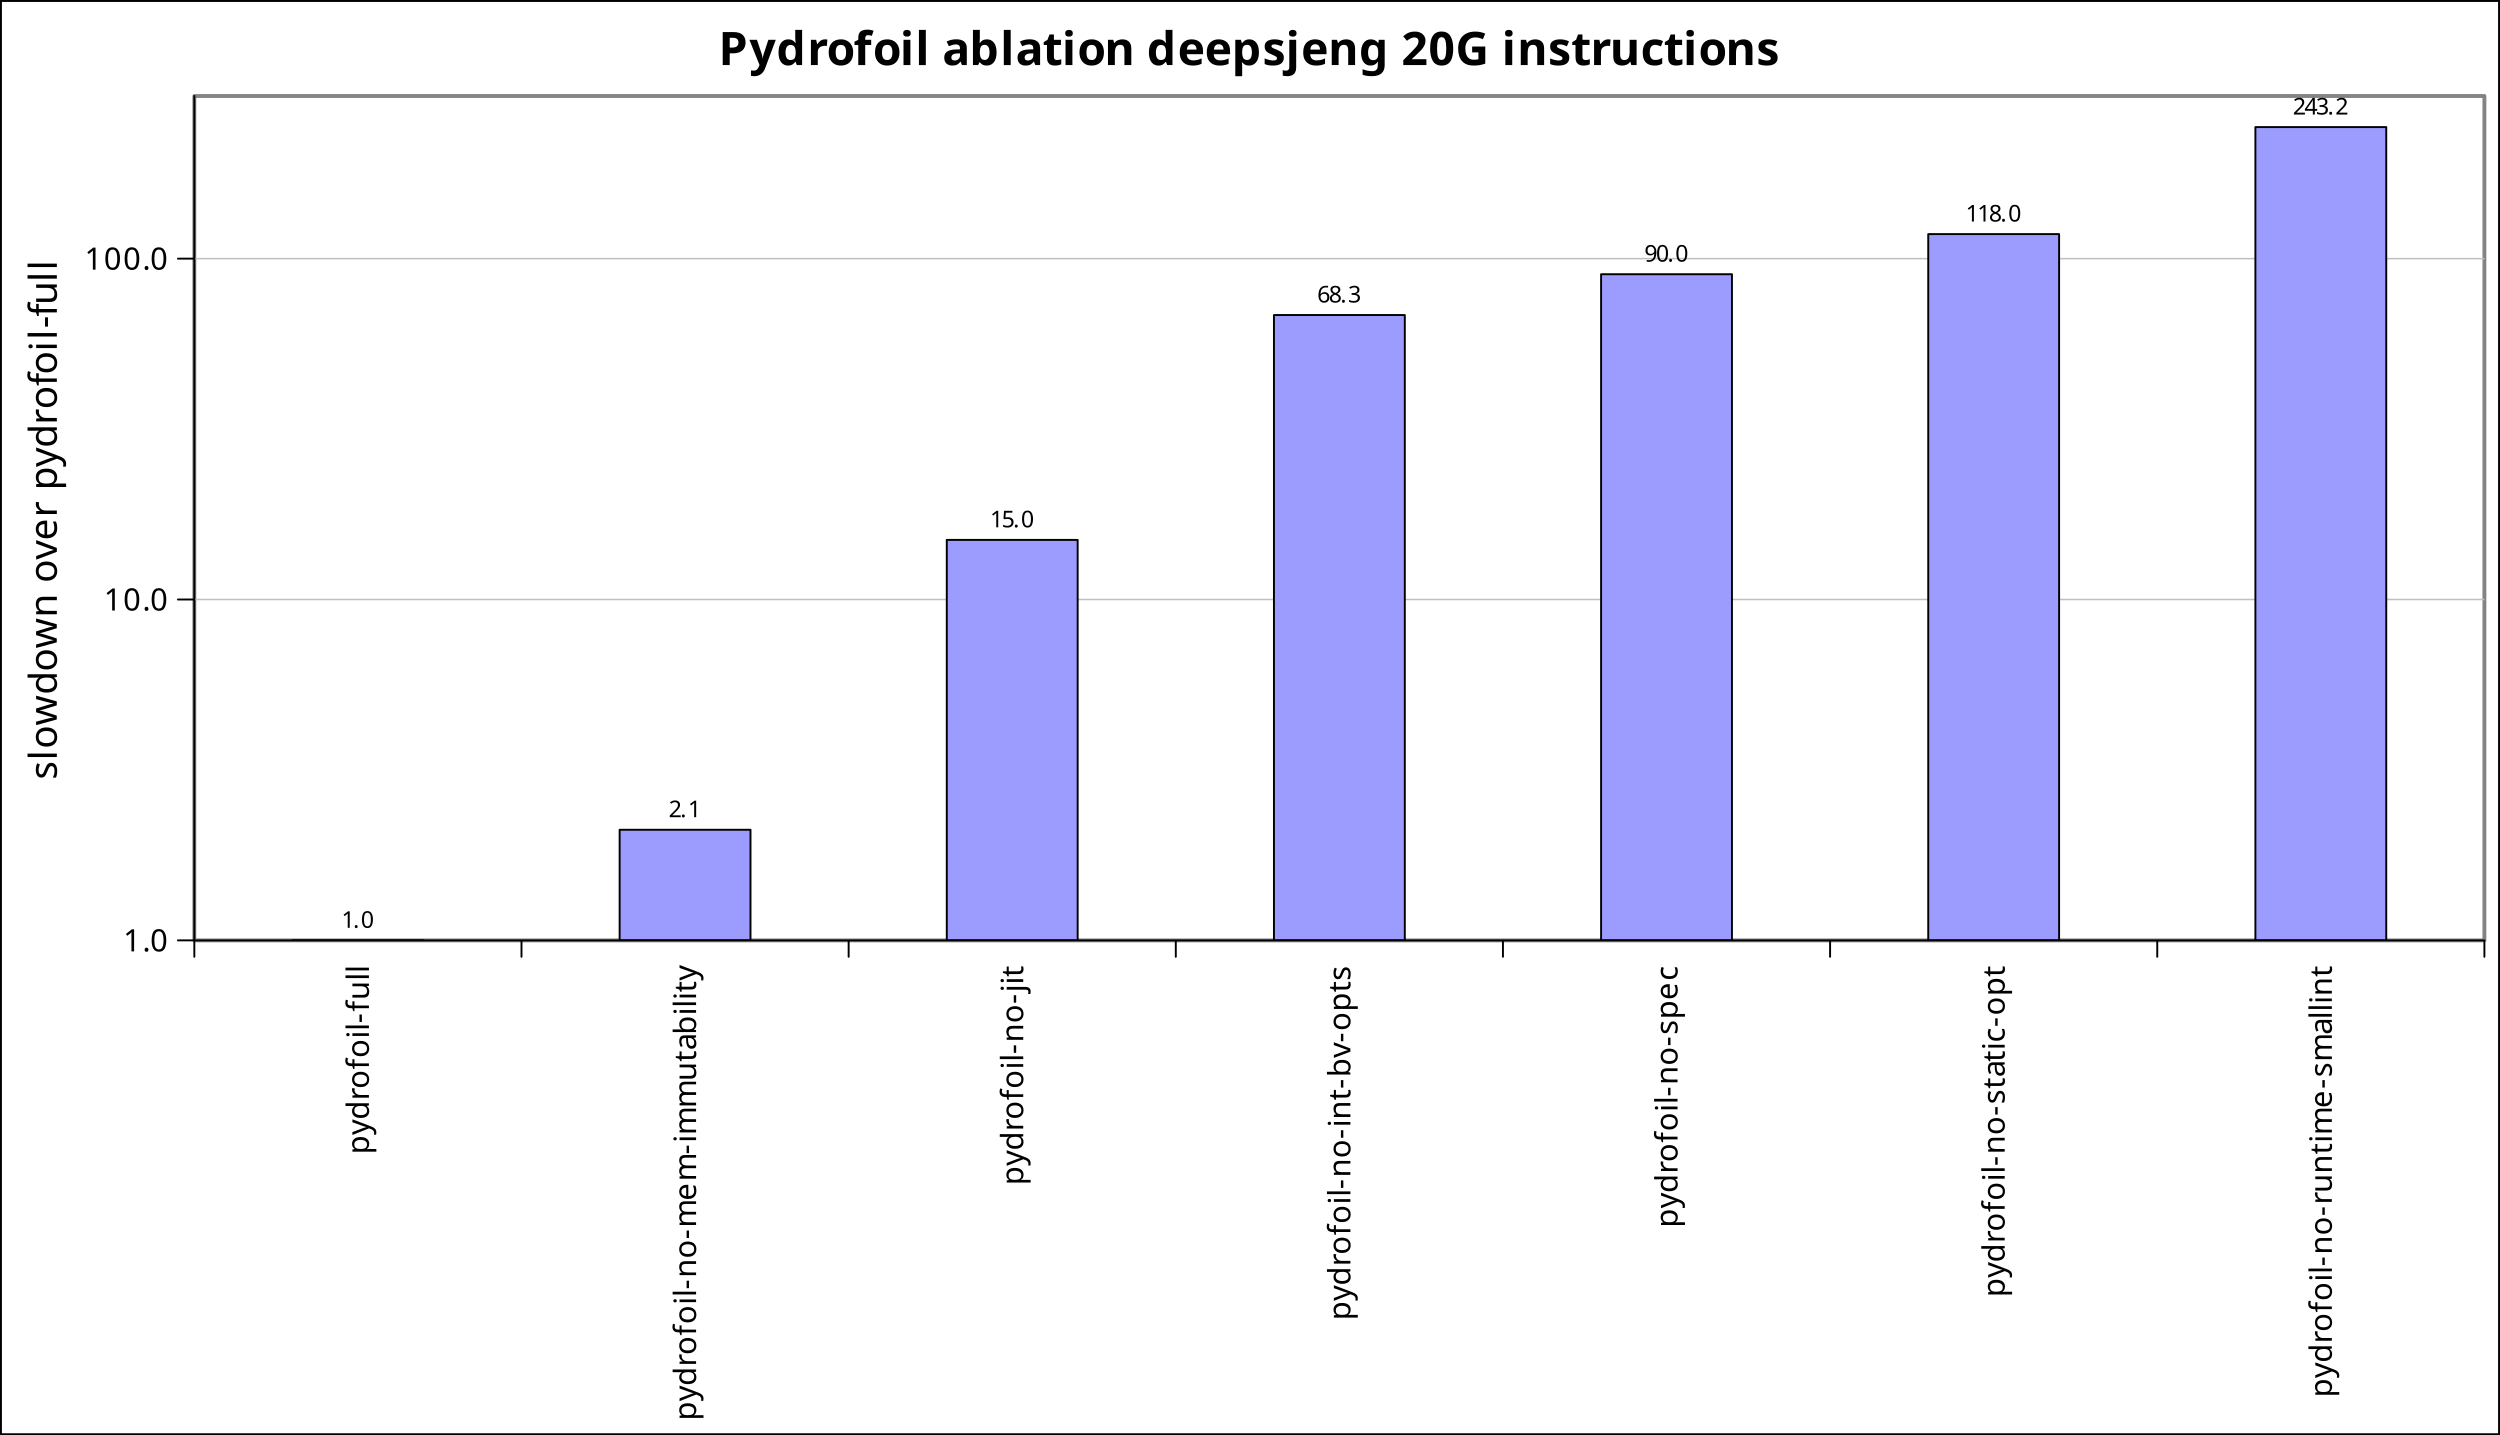 <?xml version="1.0" encoding="UTF-8"?>
<svg xmlns="http://www.w3.org/2000/svg" xmlns:xlink="http://www.w3.org/1999/xlink" width="648" height="372" viewBox="0 0 648 372">
<rect x="0" y="0" width="648" height="372" fill="#333333" stroke="none"/>
<defs>
<g>
<g id="glyph-0-0">
<path d="M 2.125 0 L 1.609 0 L 1.609 -3 C 1.609 -3.164 1.609 -3.301 1.609 -3.406 C 1.617 -3.508 1.629 -3.617 1.641 -3.734 C 1.578 -3.672 1.52 -3.613 1.469 -3.562 C 1.414 -3.52 1.348 -3.469 1.266 -3.406 L 0.812 -3.031 L 0.531 -3.391 L 1.688 -4.281 L 2.125 -4.281 Z M 2.125 0 "/>
</g>
<g id="glyph-0-1">
<path d="M 0.438 -0.328 C 0.438 -0.473 0.469 -0.57 0.531 -0.625 C 0.602 -0.688 0.691 -0.719 0.797 -0.719 C 0.898 -0.719 0.988 -0.688 1.062 -0.625 C 1.133 -0.57 1.172 -0.473 1.172 -0.328 C 1.172 -0.18 1.133 -0.078 1.062 -0.016 C 0.988 0.047 0.898 0.078 0.797 0.078 C 0.691 0.078 0.602 0.047 0.531 -0.016 C 0.469 -0.078 0.438 -0.18 0.438 -0.328 Z M 0.438 -0.328 "/>
</g>
<g id="glyph-0-2">
<path d="M 3.141 -2.141 C 3.141 -1.68 3.086 -1.285 2.984 -0.953 C 2.891 -0.629 2.738 -0.379 2.531 -0.203 C 2.32 -0.023 2.047 0.062 1.703 0.062 C 1.223 0.062 0.867 -0.129 0.641 -0.516 C 0.41 -0.91 0.297 -1.453 0.297 -2.141 C 0.297 -2.609 0.344 -3.004 0.438 -3.328 C 0.531 -3.66 0.68 -3.91 0.891 -4.078 C 1.098 -4.254 1.367 -4.344 1.703 -4.344 C 2.191 -4.344 2.551 -4.148 2.781 -3.766 C 3.02 -3.379 3.141 -2.836 3.141 -2.141 Z M 0.828 -2.141 C 0.828 -1.555 0.891 -1.117 1.016 -0.828 C 1.148 -0.535 1.379 -0.391 1.703 -0.391 C 2.023 -0.391 2.254 -0.535 2.391 -0.828 C 2.535 -1.117 2.609 -1.555 2.609 -2.141 C 2.609 -2.734 2.535 -3.176 2.391 -3.469 C 2.254 -3.758 2.023 -3.906 1.703 -3.906 C 1.379 -3.906 1.148 -3.758 1.016 -3.469 C 0.891 -3.176 0.828 -2.734 0.828 -2.141 Z M 0.828 -2.141 "/>
</g>
<g id="glyph-0-3">
<path d="M 3.125 0 L 0.281 0 L 0.281 -0.438 L 1.406 -1.578 C 1.625 -1.785 1.805 -1.973 1.953 -2.141 C 2.098 -2.316 2.207 -2.484 2.281 -2.641 C 2.363 -2.805 2.406 -2.984 2.406 -3.172 C 2.406 -3.41 2.332 -3.586 2.188 -3.703 C 2.051 -3.828 1.875 -3.891 1.656 -3.891 C 1.445 -3.891 1.258 -3.852 1.094 -3.781 C 0.938 -3.707 0.781 -3.609 0.625 -3.484 L 0.344 -3.844 C 0.508 -3.977 0.695 -4.094 0.906 -4.188 C 1.125 -4.289 1.375 -4.344 1.656 -4.344 C 2.051 -4.344 2.363 -4.238 2.594 -4.031 C 2.832 -3.832 2.953 -3.555 2.953 -3.203 C 2.953 -2.984 2.906 -2.773 2.812 -2.578 C 2.719 -2.379 2.586 -2.18 2.422 -1.984 C 2.254 -1.797 2.062 -1.598 1.844 -1.391 L 0.953 -0.5 L 0.953 -0.484 L 3.125 -0.484 Z M 3.125 0 "/>
</g>
<g id="glyph-0-4">
<path d="M 1.656 -2.625 C 2.094 -2.625 2.441 -2.516 2.703 -2.297 C 2.961 -2.078 3.094 -1.77 3.094 -1.375 C 3.094 -0.926 2.953 -0.57 2.672 -0.312 C 2.391 -0.062 1.992 0.062 1.484 0.062 C 1.266 0.062 1.055 0.039 0.859 0 C 0.672 -0.039 0.508 -0.098 0.375 -0.172 L 0.375 -0.672 C 0.52 -0.586 0.695 -0.52 0.906 -0.469 C 1.113 -0.414 1.312 -0.391 1.5 -0.391 C 1.812 -0.391 2.062 -0.461 2.25 -0.609 C 2.445 -0.766 2.547 -1 2.547 -1.312 C 2.547 -1.594 2.457 -1.805 2.281 -1.953 C 2.113 -2.109 1.844 -2.188 1.469 -2.188 C 1.363 -2.188 1.238 -2.176 1.094 -2.156 C 0.945 -2.133 0.832 -2.113 0.75 -2.094 L 0.484 -2.266 L 0.641 -4.281 L 2.797 -4.281 L 2.797 -3.797 L 1.094 -3.797 L 0.984 -2.562 C 1.055 -2.57 1.148 -2.582 1.266 -2.594 C 1.379 -2.613 1.508 -2.625 1.656 -2.625 Z M 1.656 -2.625 "/>
</g>
<g id="glyph-0-5">
<path d="M 0.328 -1.828 C 0.328 -2.141 0.352 -2.441 0.406 -2.734 C 0.457 -3.035 0.555 -3.305 0.703 -3.547 C 0.848 -3.785 1.047 -3.977 1.297 -4.125 C 1.555 -4.27 1.891 -4.344 2.297 -4.344 C 2.379 -4.344 2.469 -4.336 2.562 -4.328 C 2.664 -4.316 2.75 -4.305 2.812 -4.297 L 2.812 -3.844 C 2.75 -3.863 2.672 -3.879 2.578 -3.891 C 2.484 -3.898 2.391 -3.906 2.297 -3.906 C 2.023 -3.906 1.797 -3.859 1.609 -3.766 C 1.43 -3.68 1.285 -3.555 1.172 -3.391 C 1.066 -3.234 0.988 -3.051 0.938 -2.844 C 0.895 -2.633 0.867 -2.41 0.859 -2.172 L 0.891 -2.172 C 0.984 -2.316 1.113 -2.438 1.281 -2.531 C 1.445 -2.633 1.656 -2.688 1.906 -2.688 C 2.281 -2.688 2.582 -2.57 2.812 -2.344 C 3.039 -2.113 3.156 -1.789 3.156 -1.375 C 3.156 -0.926 3.031 -0.57 2.781 -0.312 C 2.531 -0.062 2.195 0.062 1.781 0.062 C 1.508 0.062 1.266 -0.004 1.047 -0.141 C 0.828 -0.273 0.648 -0.484 0.516 -0.766 C 0.391 -1.047 0.328 -1.398 0.328 -1.828 Z M 1.781 -0.391 C 2.031 -0.391 2.234 -0.469 2.391 -0.625 C 2.547 -0.789 2.625 -1.039 2.625 -1.375 C 2.625 -1.645 2.555 -1.859 2.422 -2.016 C 2.285 -2.18 2.078 -2.266 1.797 -2.266 C 1.609 -2.266 1.441 -2.223 1.297 -2.141 C 1.16 -2.066 1.051 -1.969 0.969 -1.844 C 0.895 -1.727 0.859 -1.609 0.859 -1.484 C 0.859 -1.305 0.891 -1.133 0.953 -0.969 C 1.023 -0.801 1.129 -0.66 1.266 -0.547 C 1.398 -0.441 1.57 -0.391 1.781 -0.391 Z M 1.781 -0.391 "/>
</g>
<g id="glyph-0-6">
<path d="M 1.703 -4.344 C 2.086 -4.344 2.398 -4.254 2.641 -4.078 C 2.879 -3.898 3 -3.645 3 -3.312 C 3 -3.145 2.957 -2.992 2.875 -2.859 C 2.801 -2.734 2.703 -2.617 2.578 -2.516 C 2.461 -2.422 2.328 -2.336 2.172 -2.266 C 2.348 -2.18 2.508 -2.086 2.656 -1.984 C 2.801 -1.879 2.914 -1.754 3 -1.609 C 3.082 -1.473 3.125 -1.305 3.125 -1.109 C 3.125 -0.742 3 -0.457 2.75 -0.25 C 2.5 -0.039 2.16 0.062 1.734 0.062 C 1.266 0.062 0.906 -0.035 0.656 -0.234 C 0.414 -0.441 0.297 -0.727 0.297 -1.094 C 0.297 -1.289 0.336 -1.457 0.422 -1.594 C 0.504 -1.738 0.613 -1.863 0.75 -1.969 C 0.883 -2.07 1.031 -2.16 1.188 -2.234 C 0.977 -2.359 0.801 -2.504 0.656 -2.672 C 0.508 -2.836 0.438 -3.055 0.438 -3.328 C 0.438 -3.547 0.488 -3.727 0.594 -3.875 C 0.707 -4.031 0.859 -4.145 1.047 -4.219 C 1.242 -4.301 1.461 -4.344 1.703 -4.344 Z M 1.703 -3.922 C 1.484 -3.922 1.301 -3.863 1.156 -3.75 C 1.02 -3.645 0.953 -3.492 0.953 -3.297 C 0.953 -3.148 0.984 -3.023 1.047 -2.922 C 1.117 -2.828 1.211 -2.742 1.328 -2.672 C 1.453 -2.598 1.586 -2.531 1.734 -2.469 C 1.941 -2.562 2.113 -2.664 2.25 -2.781 C 2.395 -2.906 2.469 -3.078 2.469 -3.297 C 2.469 -3.492 2.395 -3.645 2.25 -3.75 C 2.113 -3.863 1.93 -3.922 1.703 -3.922 Z M 0.812 -1.094 C 0.812 -0.883 0.883 -0.707 1.031 -0.562 C 1.176 -0.426 1.406 -0.359 1.719 -0.359 C 2.008 -0.359 2.227 -0.426 2.375 -0.562 C 2.531 -0.707 2.609 -0.891 2.609 -1.109 C 2.609 -1.316 2.523 -1.488 2.359 -1.625 C 2.203 -1.758 1.988 -1.879 1.719 -1.984 L 1.625 -2.016 C 1.352 -1.91 1.148 -1.785 1.016 -1.641 C 0.879 -1.492 0.812 -1.312 0.812 -1.094 Z M 0.812 -1.094 "/>
</g>
<g id="glyph-0-7">
<path d="M 2.953 -3.281 C 2.953 -2.988 2.875 -2.758 2.719 -2.594 C 2.562 -2.426 2.344 -2.312 2.062 -2.25 L 2.062 -2.234 C 2.414 -2.191 2.676 -2.082 2.844 -1.906 C 3.008 -1.727 3.094 -1.5 3.094 -1.219 C 3.094 -0.969 3.031 -0.742 2.906 -0.547 C 2.789 -0.359 2.613 -0.207 2.375 -0.094 C 2.133 0.008 1.828 0.062 1.453 0.062 C 1.223 0.062 1.008 0.039 0.812 0 C 0.625 -0.031 0.441 -0.086 0.266 -0.172 L 0.266 -0.672 C 0.453 -0.578 0.645 -0.504 0.844 -0.453 C 1.051 -0.41 1.254 -0.391 1.453 -0.391 C 1.836 -0.391 2.113 -0.461 2.281 -0.609 C 2.445 -0.754 2.531 -0.961 2.531 -1.234 C 2.531 -1.492 2.426 -1.68 2.219 -1.797 C 2.008 -1.922 1.719 -1.984 1.344 -1.984 L 0.922 -1.984 L 0.922 -2.438 L 1.344 -2.438 C 1.695 -2.438 1.961 -2.508 2.141 -2.656 C 2.328 -2.801 2.422 -3 2.422 -3.25 C 2.422 -3.457 2.348 -3.617 2.203 -3.734 C 2.066 -3.848 1.879 -3.906 1.641 -3.906 C 1.41 -3.906 1.211 -3.867 1.047 -3.797 C 0.879 -3.734 0.719 -3.648 0.562 -3.547 L 0.297 -3.906 C 0.441 -4.02 0.629 -4.117 0.859 -4.203 C 1.086 -4.297 1.344 -4.344 1.625 -4.344 C 2.07 -4.344 2.406 -4.242 2.625 -4.047 C 2.844 -3.848 2.953 -3.594 2.953 -3.281 Z M 2.953 -3.281 "/>
</g>
<g id="glyph-0-8">
<path d="M 3.125 -2.453 C 3.125 -2.141 3.094 -1.832 3.031 -1.531 C 2.977 -1.238 2.879 -0.973 2.734 -0.734 C 2.598 -0.492 2.398 -0.301 2.141 -0.156 C 1.891 -0.008 1.562 0.062 1.156 0.062 C 1.07 0.062 0.977 0.055 0.875 0.047 C 0.77 0.035 0.68 0.02 0.609 0 L 0.609 -0.453 C 0.766 -0.398 0.941 -0.375 1.141 -0.375 C 1.422 -0.375 1.648 -0.414 1.828 -0.5 C 2.016 -0.594 2.16 -0.719 2.266 -0.875 C 2.379 -1.039 2.457 -1.227 2.5 -1.438 C 2.551 -1.645 2.582 -1.863 2.594 -2.094 L 2.547 -2.094 C 2.461 -1.957 2.336 -1.844 2.172 -1.75 C 2.004 -1.656 1.789 -1.609 1.531 -1.609 C 1.164 -1.609 0.867 -1.719 0.641 -1.938 C 0.41 -2.164 0.297 -2.484 0.297 -2.891 C 0.297 -3.191 0.352 -3.453 0.469 -3.672 C 0.582 -3.891 0.738 -4.055 0.938 -4.172 C 1.145 -4.285 1.391 -4.344 1.672 -4.344 C 1.941 -4.344 2.188 -4.273 2.406 -4.141 C 2.625 -4.004 2.797 -3.797 2.922 -3.516 C 3.055 -3.234 3.125 -2.879 3.125 -2.453 Z M 1.672 -3.906 C 1.422 -3.906 1.219 -3.82 1.062 -3.656 C 0.906 -3.488 0.828 -3.238 0.828 -2.906 C 0.828 -2.625 0.891 -2.406 1.016 -2.25 C 1.148 -2.094 1.359 -2.016 1.641 -2.016 C 1.836 -2.016 2.004 -2.051 2.141 -2.125 C 2.285 -2.207 2.395 -2.305 2.469 -2.422 C 2.551 -2.547 2.594 -2.672 2.594 -2.797 C 2.594 -2.973 2.555 -3.145 2.484 -3.312 C 2.41 -3.477 2.305 -3.617 2.172 -3.734 C 2.035 -3.848 1.867 -3.906 1.672 -3.906 Z M 1.672 -3.906 "/>
</g>
<g id="glyph-0-9">
<path d="M 3.312 -0.969 L 2.688 -0.969 L 2.688 0 L 2.172 0 L 2.172 -0.969 L 0.125 -0.969 L 0.125 -1.422 L 2.141 -4.312 L 2.688 -4.312 L 2.688 -1.453 L 3.312 -1.453 Z M 2.172 -2.797 C 2.172 -3.004 2.176 -3.18 2.188 -3.328 C 2.195 -3.473 2.203 -3.613 2.203 -3.75 L 2.188 -3.75 C 2.156 -3.664 2.113 -3.578 2.062 -3.484 C 2.008 -3.398 1.961 -3.332 1.922 -3.281 L 0.641 -1.453 L 2.172 -1.453 Z M 2.172 -2.797 "/>
</g>
<g id="glyph-1-0">
<path d="M -4.375 -2.719 C -4.375 -3.25 -4.188 -3.676 -3.812 -4 C -3.445 -4.32 -2.895 -4.484 -2.156 -4.484 C -1.426 -4.484 -0.867 -4.32 -0.484 -4 C -0.109 -3.676 0.078 -3.25 0.078 -2.719 C 0.078 -2.383 0.016 -2.109 -0.109 -1.891 C -0.234 -1.672 -0.379 -1.504 -0.547 -1.391 L -0.547 -1.344 C -0.453 -1.352 -0.332 -1.363 -0.188 -1.375 C -0.051 -1.383 0.062 -1.391 0.156 -1.391 L 1.922 -1.391 L 1.922 -0.688 L -4.281 -0.688 L -4.281 -1.25 L -3.703 -1.359 L -3.703 -1.391 C -3.891 -1.516 -4.047 -1.68 -4.172 -1.891 C -4.305 -2.098 -4.375 -2.375 -4.375 -2.719 Z M -3.781 -2.594 C -3.781 -2.156 -3.656 -1.848 -3.406 -1.672 C -3.164 -1.492 -2.789 -1.398 -2.281 -1.391 L -2.156 -1.391 C -1.625 -1.391 -1.211 -1.473 -0.922 -1.641 C -0.641 -1.816 -0.5 -2.141 -0.5 -2.609 C -0.5 -2.867 -0.57 -3.082 -0.719 -3.25 C -0.863 -3.414 -1.062 -3.539 -1.312 -3.625 C -1.562 -3.707 -1.844 -3.75 -2.156 -3.75 C -2.645 -3.75 -3.035 -3.656 -3.328 -3.469 C -3.629 -3.281 -3.781 -2.988 -3.781 -2.594 Z M -3.781 -2.594 "/>
</g>
<g id="glyph-1-1">
<path d="M -4.281 -0.016 L -4.281 -0.766 L -1.844 -1.688 C -1.633 -1.77 -1.43 -1.844 -1.234 -1.906 C -1.035 -1.969 -0.852 -2.016 -0.688 -2.047 L -0.688 -2.078 C -0.812 -2.109 -0.984 -2.16 -1.203 -2.234 C -1.422 -2.305 -1.641 -2.379 -1.859 -2.453 L -4.281 -3.312 L -4.281 -4.078 L 0.594 -2.234 C 1 -2.086 1.32 -1.895 1.562 -1.656 C 1.801 -1.414 1.922 -1.086 1.922 -0.672 C 1.922 -0.547 1.91 -0.43 1.891 -0.328 C 1.879 -0.234 1.867 -0.156 1.859 -0.094 L 1.297 -0.094 C 1.305 -0.145 1.316 -0.211 1.328 -0.297 C 1.336 -0.379 1.344 -0.469 1.344 -0.562 C 1.344 -0.801 1.27 -1 1.125 -1.156 C 0.988 -1.312 0.805 -1.43 0.578 -1.516 L 0.016 -1.734 Z M -4.281 -0.016 "/>
</g>
<g id="glyph-1-2">
<path d="M 0.078 -2.203 C 0.078 -1.672 -0.102 -1.242 -0.469 -0.922 C -0.844 -0.598 -1.398 -0.438 -2.141 -0.438 C -2.867 -0.438 -3.422 -0.598 -3.797 -0.922 C -4.18 -1.242 -4.375 -1.672 -4.375 -2.203 C -4.375 -2.535 -4.312 -2.805 -4.188 -3.016 C -4.062 -3.234 -3.91 -3.406 -3.734 -3.531 L -3.734 -3.578 C -3.805 -3.578 -3.91 -3.566 -4.047 -3.547 C -4.18 -3.535 -4.289 -3.531 -4.375 -3.531 L -6.078 -3.531 L -6.078 -4.234 L 0 -4.234 L 0 -3.672 L -0.578 -3.562 L -0.578 -3.531 C -0.391 -3.406 -0.234 -3.234 -0.109 -3.016 C 0.016 -2.805 0.078 -2.535 0.078 -2.203 Z M -0.5 -2.312 C -0.5 -2.758 -0.625 -3.078 -0.875 -3.266 C -1.125 -3.453 -1.5 -3.547 -2 -3.547 L -2.125 -3.547 C -2.656 -3.547 -3.062 -3.457 -3.344 -3.281 C -3.633 -3.102 -3.781 -2.773 -3.781 -2.297 C -3.781 -1.922 -3.629 -1.641 -3.328 -1.453 C -3.023 -1.266 -2.625 -1.172 -2.125 -1.172 C -1.613 -1.172 -1.211 -1.266 -0.922 -1.453 C -0.641 -1.641 -0.5 -1.926 -0.5 -2.312 Z M -0.5 -2.312 "/>
</g>
<g id="glyph-1-3">
<path d="M -4.375 -2.688 C -4.375 -2.758 -4.367 -2.844 -4.359 -2.938 C -4.348 -3.031 -4.332 -3.113 -4.312 -3.188 L -3.672 -3.094 C -3.691 -3.02 -3.707 -2.941 -3.719 -2.859 C -3.727 -2.785 -3.734 -2.707 -3.734 -2.625 C -3.734 -2.406 -3.672 -2.203 -3.547 -2.016 C -3.43 -1.828 -3.266 -1.676 -3.047 -1.562 C -2.828 -1.445 -2.57 -1.391 -2.281 -1.391 L 0 -1.391 L 0 -0.688 L -4.281 -0.688 L -4.281 -1.25 L -3.5 -1.344 L -3.5 -1.375 C -3.738 -1.508 -3.941 -1.688 -4.109 -1.906 C -4.285 -2.125 -4.375 -2.383 -4.375 -2.688 Z M -4.375 -2.688 "/>
</g>
<g id="glyph-1-4">
<path d="M -2.156 -4.406 C -1.445 -4.406 -0.895 -4.223 -0.5 -3.859 C -0.113 -3.504 0.078 -3.02 0.078 -2.406 C 0.078 -2.031 -0.004 -1.691 -0.172 -1.391 C -0.348 -1.098 -0.602 -0.863 -0.938 -0.688 C -1.27 -0.52 -1.676 -0.438 -2.156 -0.438 C -2.863 -0.438 -3.41 -0.613 -3.797 -0.969 C -4.18 -1.332 -4.375 -1.82 -4.375 -2.438 C -4.375 -2.82 -4.285 -3.16 -4.109 -3.453 C -3.93 -3.754 -3.676 -3.988 -3.344 -4.156 C -3.02 -4.32 -2.625 -4.406 -2.156 -4.406 Z M -2.156 -1.172 C -1.645 -1.172 -1.238 -1.27 -0.938 -1.469 C -0.645 -1.664 -0.5 -1.984 -0.5 -2.422 C -0.5 -2.859 -0.645 -3.176 -0.938 -3.375 C -1.238 -3.582 -1.645 -3.688 -2.156 -3.688 C -2.656 -3.688 -3.051 -3.582 -3.344 -3.375 C -3.633 -3.176 -3.781 -2.859 -3.781 -2.422 C -3.781 -1.984 -3.633 -1.664 -3.344 -1.469 C -3.051 -1.27 -2.656 -1.172 -2.156 -1.172 Z M -2.156 -1.172 "/>
</g>
<g id="glyph-1-5">
<path d="M -3.75 -2.656 L -3.75 -1.578 L 0 -1.578 L 0 -0.875 L -3.75 -0.875 L -3.75 -0.125 L -4.078 -0.125 L -4.312 -0.875 L -4.562 -0.875 C -5.113 -0.875 -5.508 -0.992 -5.75 -1.234 C -6 -1.484 -6.125 -1.828 -6.125 -2.266 C -6.125 -2.43 -6.109 -2.582 -6.078 -2.719 C -6.047 -2.863 -6.008 -2.988 -5.969 -3.094 L -5.422 -2.906 C -5.453 -2.82 -5.477 -2.723 -5.5 -2.609 C -5.531 -2.504 -5.547 -2.391 -5.547 -2.266 C -5.547 -2.035 -5.469 -1.863 -5.312 -1.75 C -5.156 -1.633 -4.906 -1.578 -4.562 -1.578 L -4.281 -1.578 L -4.281 -2.656 Z M -3.75 -2.656 "/>
</g>
<g id="glyph-1-6">
<path d="M -5.891 -1.047 C -5.891 -1.148 -5.852 -1.242 -5.781 -1.328 C -5.719 -1.41 -5.609 -1.453 -5.453 -1.453 C -5.297 -1.453 -5.18 -1.41 -5.109 -1.328 C -5.035 -1.242 -5 -1.148 -5 -1.047 C -5 -0.922 -5.035 -0.816 -5.109 -0.734 C -5.18 -0.66 -5.297 -0.625 -5.453 -0.625 C -5.609 -0.625 -5.719 -0.66 -5.781 -0.734 C -5.852 -0.816 -5.891 -0.922 -5.891 -1.047 Z M -4.281 -1.391 L 0 -1.391 L 0 -0.688 L -4.281 -0.688 Z M -4.281 -1.391 "/>
</g>
<g id="glyph-1-7">
<path d="M 0 -1.391 L 0 -0.688 L -6.078 -0.688 L -6.078 -1.391 Z M 0 -1.391 "/>
</g>
<g id="glyph-1-8">
<path d="M -1.828 -0.312 L -2.453 -0.312 L -2.453 -2.25 L -1.828 -2.25 Z M -1.828 -0.312 "/>
</g>
<g id="glyph-1-9">
<path d="M -4.281 -4.266 L 0 -4.266 L 0 -3.688 L -0.562 -3.578 L -0.562 -3.547 C -0.344 -3.41 -0.18 -3.219 -0.078 -2.969 C 0.023 -2.727 0.078 -2.469 0.078 -2.188 C 0.078 -1.676 -0.039 -1.285 -0.281 -1.016 C -0.531 -0.754 -0.93 -0.625 -1.484 -0.625 L -4.281 -0.625 L -4.281 -1.344 L -1.531 -1.344 C -0.844 -1.344 -0.5 -1.66 -0.5 -2.297 C -0.5 -2.773 -0.629 -3.102 -0.891 -3.281 C -1.16 -3.469 -1.551 -3.562 -2.062 -3.562 L -4.281 -3.562 Z M -4.281 -4.266 "/>
</g>
<g id="glyph-1-10">
<path d="M -4.375 -2.75 C -4.375 -3.258 -4.25 -3.645 -4 -3.906 C -3.75 -4.164 -3.348 -4.297 -2.797 -4.297 L 0 -4.297 L 0 -3.594 L -2.75 -3.594 C -3.438 -3.594 -3.781 -3.273 -3.781 -2.641 C -3.781 -2.16 -3.645 -1.832 -3.375 -1.656 C -3.102 -1.477 -2.719 -1.391 -2.219 -1.391 L 0 -1.391 L 0 -0.688 L -4.281 -0.688 L -4.281 -1.25 L -3.703 -1.359 L -3.703 -1.391 C -3.93 -1.523 -4.098 -1.719 -4.203 -1.969 C -4.316 -2.219 -4.375 -2.477 -4.375 -2.75 Z M -4.375 -2.75 "/>
</g>
<g id="glyph-1-11">
<path d="M -4.375 -5.391 C -4.375 -5.867 -4.25 -6.227 -4 -6.469 C -3.75 -6.707 -3.348 -6.828 -2.797 -6.828 L 0 -6.828 L 0 -6.141 L -2.766 -6.141 C -3.441 -6.141 -3.781 -5.848 -3.781 -5.266 C -3.781 -4.848 -3.66 -4.551 -3.422 -4.375 C -3.18 -4.195 -2.832 -4.109 -2.375 -4.109 L 0 -4.109 L 0 -3.406 L -2.766 -3.406 C -3.441 -3.406 -3.781 -3.113 -3.781 -2.531 C -3.781 -2.094 -3.645 -1.789 -3.375 -1.625 C -3.102 -1.469 -2.719 -1.391 -2.219 -1.391 L 0 -1.391 L 0 -0.688 L -4.281 -0.688 L -4.281 -1.25 L -3.703 -1.359 L -3.703 -1.391 C -3.93 -1.523 -4.098 -1.703 -4.203 -1.922 C -4.316 -2.148 -4.375 -2.395 -4.375 -2.656 C -4.375 -3.32 -4.129 -3.758 -3.641 -3.969 L -3.641 -4.016 C -3.891 -4.148 -4.07 -4.344 -4.188 -4.594 C -4.312 -4.844 -4.375 -5.109 -4.375 -5.391 Z M -4.375 -5.391 "/>
</g>
<g id="glyph-1-12">
<path d="M -4.375 -2.344 C -4.375 -2.707 -4.289 -3.02 -4.125 -3.281 C -3.969 -3.551 -3.742 -3.754 -3.453 -3.891 C -3.16 -4.035 -2.82 -4.109 -2.438 -4.109 L -2.016 -4.109 L -2.016 -1.172 C -1.523 -1.18 -1.148 -1.301 -0.891 -1.531 C -0.641 -1.77 -0.516 -2.102 -0.516 -2.531 C -0.516 -2.801 -0.539 -3.039 -0.594 -3.25 C -0.645 -3.469 -0.719 -3.688 -0.812 -3.906 L -0.203 -3.906 C -0.109 -3.688 -0.039 -3.469 0 -3.25 C 0.051 -3.039 0.078 -2.789 0.078 -2.5 C 0.078 -2.094 -0.004 -1.734 -0.172 -1.422 C -0.336 -1.109 -0.582 -0.863 -0.906 -0.688 C -1.238 -0.52 -1.641 -0.438 -2.109 -0.438 C -2.578 -0.438 -2.977 -0.516 -3.312 -0.672 C -3.656 -0.828 -3.914 -1.047 -4.094 -1.328 C -4.281 -1.617 -4.375 -1.957 -4.375 -2.344 Z M -3.797 -2.328 C -3.797 -1.992 -3.688 -1.727 -3.469 -1.531 C -3.25 -1.332 -2.945 -1.219 -2.562 -1.188 L -2.562 -3.375 C -2.926 -3.363 -3.223 -3.273 -3.453 -3.109 C -3.68 -2.941 -3.797 -2.68 -3.797 -2.328 Z M -3.797 -2.328 "/>
</g>
<g id="glyph-1-13">
<path d="M -0.5 -2.109 C -0.5 -2.211 -0.504 -2.32 -0.516 -2.438 C -0.535 -2.551 -0.555 -2.645 -0.578 -2.719 L -0.047 -2.719 C -0.004 -2.633 0.023 -2.523 0.047 -2.391 C 0.066 -2.254 0.078 -2.117 0.078 -1.984 C 0.078 -1.766 0.039 -1.562 -0.031 -1.375 C -0.113 -1.188 -0.25 -1.031 -0.438 -0.906 C -0.633 -0.789 -0.906 -0.734 -1.25 -0.734 L -3.75 -0.734 L -3.75 -0.125 L -4.078 -0.125 L -4.359 -0.75 L -5.266 -1.031 L -5.266 -1.438 L -4.281 -1.438 L -4.281 -2.688 L -3.75 -2.688 L -3.75 -1.438 L -1.266 -1.438 C -1.004 -1.438 -0.812 -1.5 -0.688 -1.625 C -0.562 -1.75 -0.5 -1.91 -0.5 -2.109 Z M -0.5 -2.109 "/>
</g>
<g id="glyph-1-14">
<path d="M -4.359 -2.297 C -4.359 -2.828 -4.242 -3.219 -4.016 -3.469 C -3.785 -3.719 -3.422 -3.844 -2.922 -3.844 L 0 -3.844 L 0 -3.328 L -0.609 -3.188 L -0.609 -3.156 C -0.367 -2.969 -0.191 -2.77 -0.078 -2.562 C 0.023 -2.363 0.078 -2.082 0.078 -1.719 C 0.078 -1.332 -0.02 -1.008 -0.219 -0.75 C -0.426 -0.5 -0.75 -0.375 -1.188 -0.375 C -1.613 -0.375 -1.941 -0.539 -2.172 -0.875 C -2.41 -1.207 -2.539 -1.723 -2.562 -2.422 L -2.578 -3.156 L -2.844 -3.156 C -3.195 -3.156 -3.441 -3.078 -3.578 -2.922 C -3.723 -2.766 -3.797 -2.547 -3.797 -2.266 C -3.797 -2.035 -3.758 -1.816 -3.688 -1.609 C -3.625 -1.41 -3.551 -1.227 -3.469 -1.062 L -3.984 -0.844 C -4.086 -1.031 -4.176 -1.25 -4.25 -1.5 C -4.32 -1.758 -4.359 -2.023 -4.359 -2.297 Z M -2.078 -2.516 C -2.055 -1.984 -1.969 -1.613 -1.812 -1.406 C -1.664 -1.195 -1.457 -1.094 -1.188 -1.094 C -0.945 -1.094 -0.77 -1.164 -0.656 -1.312 C -0.539 -1.457 -0.484 -1.645 -0.484 -1.875 C -0.484 -2.238 -0.582 -2.539 -0.781 -2.781 C -0.988 -3.02 -1.301 -3.141 -1.719 -3.141 L -2.094 -3.141 Z M -2.078 -2.516 "/>
</g>
<g id="glyph-1-15">
<path d="M -4.594 -1.391 C -4.414 -1.391 -4.25 -1.383 -4.094 -1.375 C -3.938 -1.363 -3.812 -1.352 -3.719 -1.344 L -3.719 -1.391 C -3.895 -1.504 -4.047 -1.664 -4.172 -1.875 C -4.297 -2.094 -4.359 -2.375 -4.359 -2.719 C -4.359 -3.25 -4.172 -3.676 -3.797 -4 C -3.43 -4.32 -2.879 -4.484 -2.141 -4.484 C -1.41 -4.484 -0.859 -4.316 -0.484 -3.984 C -0.109 -3.66 0.078 -3.238 0.078 -2.719 C 0.078 -2.375 0.02 -2.094 -0.094 -1.875 C -0.219 -1.664 -0.367 -1.504 -0.547 -1.391 L -0.547 -1.328 L 0 -1.188 L 0 -0.688 L -6.078 -0.688 L -6.078 -1.391 Z M -3.781 -2.594 C -3.781 -2.133 -3.645 -1.816 -3.375 -1.641 C -3.113 -1.473 -2.711 -1.391 -2.172 -1.391 L -2.141 -1.391 C -1.609 -1.391 -1.203 -1.473 -0.922 -1.641 C -0.641 -1.816 -0.5 -2.141 -0.5 -2.609 C -0.5 -2.992 -0.641 -3.281 -0.922 -3.469 C -1.211 -3.656 -1.625 -3.75 -2.156 -3.75 C -3.238 -3.75 -3.781 -3.363 -3.781 -2.594 Z M -3.781 -2.594 "/>
</g>
<g id="glyph-1-16">
<path d="M -5.453 -0.625 C -5.609 -0.625 -5.719 -0.66 -5.781 -0.734 C -5.852 -0.816 -5.891 -0.922 -5.891 -1.047 C -5.891 -1.148 -5.852 -1.242 -5.781 -1.328 C -5.719 -1.41 -5.609 -1.453 -5.453 -1.453 C -5.297 -1.453 -5.18 -1.41 -5.109 -1.328 C -5.035 -1.242 -5 -1.148 -5 -1.047 C -5 -0.922 -5.035 -0.816 -5.109 -0.734 C -5.18 -0.66 -5.297 -0.625 -5.453 -0.625 Z M 1.922 -0.172 C 1.922 -0.035 1.91 0.078 1.891 0.172 C 1.867 0.273 1.848 0.363 1.828 0.438 L 1.25 0.438 C 1.27 0.352 1.289 0.27 1.312 0.188 C 1.332 0.102 1.344 0.008 1.344 -0.094 C 1.344 -0.258 1.297 -0.398 1.203 -0.516 C 1.109 -0.629 0.926 -0.688 0.656 -0.688 L -4.281 -0.688 L -4.281 -1.391 L 0.641 -1.391 C 1.035 -1.391 1.348 -1.289 1.578 -1.094 C 1.805 -0.906 1.922 -0.598 1.922 -0.172 Z M 1.922 -0.172 "/>
</g>
<g id="glyph-1-17">
<path d="M 0 -1.625 L -4.281 0 L -4.281 -0.75 L -1.766 -1.656 C -1.641 -1.707 -1.504 -1.754 -1.359 -1.797 C -1.223 -1.848 -1.086 -1.891 -0.953 -1.922 C -0.828 -1.961 -0.719 -1.992 -0.625 -2.016 L -0.625 -2.047 C -0.719 -2.066 -0.828 -2.094 -0.953 -2.125 C -1.086 -2.164 -1.227 -2.211 -1.375 -2.266 C -1.52 -2.316 -1.648 -2.363 -1.766 -2.406 L -4.281 -3.312 L -4.281 -4.062 L 0 -2.438 Z M 0 -1.625 "/>
</g>
<g id="glyph-1-18">
<path d="M -1.188 -3.469 C -0.77 -3.469 -0.453 -3.312 -0.234 -3 C -0.023 -2.695 0.078 -2.285 0.078 -1.766 C 0.078 -1.461 0.051 -1.203 0 -0.984 C -0.039 -0.766 -0.102 -0.578 -0.188 -0.422 L -0.828 -0.422 C -0.742 -0.586 -0.664 -0.789 -0.594 -1.031 C -0.52 -1.281 -0.484 -1.531 -0.484 -1.781 C -0.484 -2.133 -0.539 -2.391 -0.656 -2.547 C -0.77 -2.711 -0.926 -2.797 -1.125 -2.797 C -1.227 -2.797 -1.32 -2.766 -1.406 -2.703 C -1.488 -2.641 -1.57 -2.531 -1.656 -2.375 C -1.75 -2.227 -1.848 -2.016 -1.953 -1.734 C -2.055 -1.453 -2.16 -1.211 -2.266 -1.016 C -2.379 -0.828 -2.508 -0.676 -2.656 -0.562 C -2.801 -0.457 -2.992 -0.406 -3.234 -0.406 C -3.598 -0.406 -3.879 -0.551 -4.078 -0.844 C -4.273 -1.145 -4.375 -1.535 -4.375 -2.016 C -4.375 -2.273 -4.348 -2.52 -4.297 -2.75 C -4.242 -2.977 -4.172 -3.191 -4.078 -3.391 L -3.516 -3.141 C -3.586 -2.961 -3.648 -2.773 -3.703 -2.578 C -3.766 -2.379 -3.797 -2.176 -3.797 -1.969 C -3.797 -1.676 -3.75 -1.453 -3.656 -1.297 C -3.562 -1.148 -3.43 -1.078 -3.266 -1.078 C -3.148 -1.078 -3.051 -1.109 -2.969 -1.172 C -2.883 -1.242 -2.801 -1.363 -2.719 -1.531 C -2.645 -1.695 -2.555 -1.914 -2.453 -2.188 C -2.348 -2.457 -2.242 -2.688 -2.141 -2.875 C -2.035 -3.07 -1.906 -3.219 -1.75 -3.312 C -1.602 -3.414 -1.414 -3.469 -1.188 -3.469 Z M -1.188 -3.469 "/>
</g>
<g id="glyph-1-19">
<path d="M 0.078 -2.406 C 0.078 -2.02 0 -1.676 -0.156 -1.375 C -0.312 -1.082 -0.551 -0.852 -0.875 -0.688 C -1.195 -0.52 -1.613 -0.438 -2.125 -0.438 C -2.645 -0.438 -3.07 -0.523 -3.406 -0.703 C -3.738 -0.879 -3.984 -1.117 -4.141 -1.422 C -4.297 -1.723 -4.375 -2.066 -4.375 -2.453 C -4.375 -2.672 -4.348 -2.879 -4.297 -3.078 C -4.254 -3.285 -4.203 -3.453 -4.141 -3.578 L -3.547 -3.359 C -3.598 -3.234 -3.645 -3.082 -3.688 -2.906 C -3.727 -2.738 -3.75 -2.582 -3.75 -2.438 C -3.75 -1.594 -3.207 -1.172 -2.125 -1.172 C -1.613 -1.172 -1.219 -1.27 -0.938 -1.469 C -0.664 -1.676 -0.531 -1.984 -0.531 -2.391 C -0.531 -2.629 -0.551 -2.836 -0.594 -3.016 C -0.645 -3.191 -0.707 -3.352 -0.781 -3.5 L -0.156 -3.5 C -0.082 -3.352 -0.023 -3.191 0.016 -3.016 C 0.055 -2.848 0.078 -2.645 0.078 -2.406 Z M 0.078 -2.406 "/>
</g>
<g id="glyph-2-0">
<path d="M 2.844 0 L 2.156 0 L 2.156 -3.984 C 2.156 -4.223 2.156 -4.41 2.156 -4.547 C 2.164 -4.68 2.176 -4.82 2.188 -4.969 C 2.102 -4.883 2.023 -4.812 1.953 -4.75 C 1.879 -4.695 1.789 -4.625 1.688 -4.531 L 1.078 -4.047 L 0.719 -4.516 L 2.25 -5.719 L 2.844 -5.719 Z M 2.844 0 "/>
</g>
<g id="glyph-2-1">
<path d="M 0.578 -0.438 C 0.578 -0.633 0.625 -0.77 0.719 -0.844 C 0.812 -0.926 0.926 -0.969 1.062 -0.969 C 1.195 -0.969 1.312 -0.926 1.406 -0.844 C 1.508 -0.77 1.562 -0.633 1.562 -0.438 C 1.562 -0.238 1.508 -0.098 1.406 -0.016 C 1.312 0.066 1.195 0.109 1.062 0.109 C 0.926 0.109 0.812 0.066 0.719 -0.016 C 0.625 -0.098 0.578 -0.238 0.578 -0.438 Z M 0.578 -0.438 "/>
</g>
<g id="glyph-2-2">
<path d="M 4.188 -2.859 C 4.188 -2.242 4.117 -1.719 3.984 -1.281 C 3.859 -0.844 3.656 -0.504 3.375 -0.266 C 3.102 -0.035 2.738 0.078 2.281 0.078 C 1.633 0.078 1.156 -0.18 0.844 -0.703 C 0.539 -1.223 0.391 -1.941 0.391 -2.859 C 0.391 -3.484 0.453 -4.016 0.578 -4.453 C 0.703 -4.891 0.898 -5.223 1.172 -5.453 C 1.453 -5.68 1.82 -5.797 2.281 -5.797 C 2.914 -5.797 3.391 -5.535 3.703 -5.016 C 4.023 -4.504 4.188 -3.785 4.188 -2.859 Z M 1.094 -2.859 C 1.094 -2.078 1.18 -1.488 1.359 -1.094 C 1.535 -0.707 1.844 -0.516 2.281 -0.516 C 2.707 -0.516 3.008 -0.707 3.188 -1.094 C 3.375 -1.488 3.469 -2.078 3.469 -2.859 C 3.469 -3.641 3.375 -4.223 3.188 -4.609 C 3.008 -5.004 2.707 -5.203 2.281 -5.203 C 1.844 -5.203 1.535 -5.004 1.359 -4.609 C 1.18 -4.223 1.094 -3.641 1.094 -2.859 Z M 1.094 -2.859 "/>
</g>
<g id="glyph-3-0">
<path d="M -1.484 -4.344 C -0.961 -4.344 -0.566 -4.148 -0.297 -3.766 C -0.035 -3.379 0.094 -2.859 0.094 -2.203 C 0.094 -1.828 0.062 -1.504 0 -1.234 C -0.051 -0.961 -0.129 -0.723 -0.234 -0.516 L -1.047 -0.516 C -0.93 -0.734 -0.828 -0.992 -0.734 -1.297 C -0.648 -1.598 -0.609 -1.906 -0.609 -2.219 C -0.609 -2.664 -0.68 -2.988 -0.828 -3.188 C -0.973 -3.383 -1.164 -3.484 -1.406 -3.484 C -1.531 -3.484 -1.645 -3.445 -1.75 -3.375 C -1.863 -3.301 -1.973 -3.172 -2.078 -2.984 C -2.18 -2.797 -2.301 -2.523 -2.438 -2.172 C -2.57 -1.828 -2.707 -1.531 -2.844 -1.281 C -2.977 -1.031 -3.133 -0.836 -3.312 -0.703 C -3.5 -0.578 -3.742 -0.516 -4.047 -0.516 C -4.492 -0.516 -4.836 -0.695 -5.078 -1.062 C -5.328 -1.438 -5.453 -1.922 -5.453 -2.516 C -5.453 -2.848 -5.422 -3.156 -5.359 -3.438 C -5.297 -3.719 -5.207 -3.984 -5.094 -4.234 L -4.406 -3.938 C -4.5 -3.707 -4.578 -3.469 -4.641 -3.219 C -4.703 -2.969 -4.734 -2.711 -4.734 -2.453 C -4.734 -2.098 -4.676 -1.82 -4.562 -1.625 C -4.445 -1.438 -4.289 -1.344 -4.094 -1.344 C -3.945 -1.344 -3.82 -1.383 -3.719 -1.469 C -3.613 -1.562 -3.508 -1.707 -3.406 -1.906 C -3.312 -2.113 -3.195 -2.391 -3.062 -2.734 C -2.938 -3.066 -2.805 -3.352 -2.672 -3.594 C -2.547 -3.832 -2.383 -4.016 -2.188 -4.141 C -2 -4.273 -1.766 -4.344 -1.484 -4.344 Z M -1.484 -4.344 "/>
</g>
<g id="glyph-3-1">
<path d="M 0 -1.734 L 0 -0.844 L -7.594 -0.844 L -7.594 -1.734 Z M 0 -1.734 "/>
</g>
<g id="glyph-3-2">
<path d="M -2.688 -5.516 C -1.801 -5.516 -1.113 -5.285 -0.625 -4.828 C -0.145 -4.379 0.094 -3.773 0.094 -3.016 C 0.094 -2.535 -0.008 -2.109 -0.219 -1.734 C -0.438 -1.367 -0.754 -1.078 -1.172 -0.859 C -1.586 -0.648 -2.094 -0.547 -2.688 -0.547 C -3.57 -0.547 -4.254 -0.77 -4.734 -1.219 C -5.211 -1.664 -5.453 -2.273 -5.453 -3.047 C -5.453 -3.523 -5.344 -3.945 -5.125 -4.312 C -4.914 -4.688 -4.602 -4.977 -4.188 -5.188 C -3.781 -5.406 -3.281 -5.516 -2.688 -5.516 Z M -2.688 -1.453 C -2.051 -1.453 -1.547 -1.578 -1.172 -1.828 C -0.805 -2.078 -0.625 -2.477 -0.625 -3.031 C -0.625 -3.57 -0.805 -3.969 -1.172 -4.219 C -1.547 -4.469 -2.051 -4.594 -2.688 -4.594 C -3.32 -4.594 -3.816 -4.469 -4.172 -4.219 C -4.535 -3.969 -4.719 -3.566 -4.719 -3.016 C -4.719 -2.473 -4.535 -2.078 -4.172 -1.828 C -3.816 -1.578 -3.32 -1.453 -2.688 -1.453 Z M -2.688 -1.453 "/>
</g>
<g id="glyph-3-3">
<path d="M -3.031 -4.312 C -3.301 -4.227 -3.566 -4.148 -3.828 -4.078 C -4.098 -4.016 -4.305 -3.969 -4.453 -3.938 L -4.453 -3.906 C -4.305 -3.875 -4.098 -3.828 -3.828 -3.766 C -3.566 -3.711 -3.297 -3.641 -3.016 -3.547 L -0.016 -2.578 L -0.016 -1.578 L -5.375 -0.109 L -5.375 -1.016 L -2.516 -1.766 C -2.223 -1.836 -1.93 -1.906 -1.641 -1.969 C -1.348 -2.031 -1.102 -2.078 -0.906 -2.109 L -0.906 -2.156 C -1.02 -2.176 -1.16 -2.203 -1.328 -2.234 C -1.492 -2.273 -1.664 -2.316 -1.844 -2.359 C -2.031 -2.41 -2.195 -2.461 -2.344 -2.516 L -5.375 -3.453 L -5.375 -4.422 L -2.344 -5.344 C -2.125 -5.414 -1.879 -5.484 -1.609 -5.547 C -1.336 -5.617 -1.109 -5.672 -0.922 -5.703 L -0.922 -5.734 C -1.086 -5.754 -1.316 -5.801 -1.609 -5.875 C -1.898 -5.945 -2.203 -6.02 -2.516 -6.094 L -5.375 -6.844 L -5.375 -7.75 L -0.016 -6.266 L -0.016 -5.234 Z M -3.031 -4.312 "/>
</g>
<g id="glyph-3-4">
<path d="M 0.094 -2.75 C 0.094 -2.082 -0.133 -1.547 -0.594 -1.141 C -1.062 -0.742 -1.754 -0.547 -2.672 -0.547 C -3.586 -0.547 -4.281 -0.75 -4.75 -1.156 C -5.219 -1.562 -5.453 -2.098 -5.453 -2.766 C -5.453 -3.172 -5.375 -3.504 -5.219 -3.766 C -5.07 -4.035 -4.891 -4.254 -4.672 -4.422 L -4.672 -4.484 C -4.754 -4.473 -4.879 -4.457 -5.047 -4.438 C -5.223 -4.426 -5.359 -4.422 -5.453 -4.422 L -7.594 -4.422 L -7.594 -5.297 L 0 -5.297 L 0 -4.594 L -0.719 -4.453 L -0.719 -4.422 C -0.488 -4.266 -0.297 -4.051 -0.141 -3.781 C 0.016 -3.508 0.094 -3.164 0.094 -2.75 Z M -0.625 -2.891 C -0.625 -3.453 -0.781 -3.848 -1.094 -4.078 C -1.406 -4.316 -1.875 -4.438 -2.5 -4.438 L -2.656 -4.438 C -3.32 -4.438 -3.832 -4.32 -4.188 -4.094 C -4.551 -3.875 -4.734 -3.469 -4.734 -2.875 C -4.734 -2.406 -4.539 -2.051 -4.156 -1.812 C -3.781 -1.57 -3.281 -1.453 -2.656 -1.453 C -2.008 -1.453 -1.508 -1.57 -1.156 -1.812 C -0.801 -2.051 -0.625 -2.41 -0.625 -2.891 Z M -0.625 -2.891 "/>
</g>
<g id="glyph-3-5">
<path d="M -5.453 -3.438 C -5.453 -4.07 -5.297 -4.551 -4.984 -4.875 C -4.68 -5.207 -4.18 -5.375 -3.484 -5.375 L 0 -5.375 L 0 -4.5 L -3.438 -4.5 C -4.289 -4.5 -4.719 -4.098 -4.719 -3.297 C -4.719 -2.703 -4.551 -2.289 -4.219 -2.062 C -3.883 -1.844 -3.406 -1.734 -2.781 -1.734 L 0 -1.734 L 0 -0.844 L -5.359 -0.844 L -5.359 -1.562 L -4.625 -1.688 L -4.625 -1.734 C -4.906 -1.91 -5.113 -2.148 -5.25 -2.453 C -5.383 -2.766 -5.453 -3.094 -5.453 -3.438 Z M -5.453 -3.438 "/>
</g>
<g id="glyph-3-6">
</g>
<g id="glyph-3-7">
<path d="M 0 -2.031 L -5.359 0 L -5.359 -0.938 L -2.203 -2.078 C -2.055 -2.129 -1.891 -2.188 -1.703 -2.25 C -1.523 -2.312 -1.352 -2.363 -1.188 -2.406 C -1.031 -2.457 -0.895 -2.492 -0.781 -2.516 L -0.781 -2.547 C -0.895 -2.578 -1.035 -2.613 -1.203 -2.656 C -1.367 -2.707 -1.539 -2.766 -1.719 -2.828 C -1.895 -2.898 -2.055 -2.957 -2.203 -3 L -5.359 -4.141 L -5.359 -5.078 L 0 -3.047 Z M 0 -2.031 "/>
</g>
<g id="glyph-3-8">
<path d="M -5.453 -2.922 C -5.453 -3.379 -5.352 -3.77 -5.156 -4.094 C -4.957 -4.426 -4.676 -4.68 -4.312 -4.859 C -3.945 -5.035 -3.523 -5.125 -3.047 -5.125 L -2.516 -5.125 L -2.516 -1.453 C -1.898 -1.473 -1.438 -1.629 -1.125 -1.922 C -0.812 -2.223 -0.656 -2.641 -0.656 -3.172 C -0.656 -3.516 -0.688 -3.816 -0.75 -4.078 C -0.812 -4.336 -0.898 -4.609 -1.016 -4.891 L -0.25 -4.891 C -0.125 -4.617 -0.035 -4.348 0.016 -4.078 C 0.066 -3.816 0.094 -3.5 0.094 -3.125 C 0.094 -2.625 -0.004 -2.176 -0.203 -1.781 C -0.41 -1.395 -0.719 -1.094 -1.125 -0.875 C -1.539 -0.656 -2.047 -0.547 -2.641 -0.547 C -3.223 -0.547 -3.723 -0.645 -4.141 -0.844 C -4.566 -1.039 -4.891 -1.316 -5.109 -1.672 C -5.336 -2.023 -5.453 -2.441 -5.453 -2.922 Z M -4.734 -2.906 C -4.734 -2.488 -4.598 -2.156 -4.328 -1.906 C -4.066 -1.664 -3.691 -1.523 -3.203 -1.484 L -3.203 -4.203 C -3.66 -4.203 -4.031 -4.098 -4.312 -3.891 C -4.594 -3.68 -4.734 -3.352 -4.734 -2.906 Z M -4.734 -2.906 "/>
</g>
<g id="glyph-3-9">
<path d="M -5.453 -3.344 C -5.453 -3.445 -5.445 -3.555 -5.438 -3.672 C -5.438 -3.785 -5.426 -3.891 -5.406 -3.984 L -4.594 -3.875 C -4.613 -3.781 -4.629 -3.68 -4.641 -3.578 C -4.648 -3.484 -4.656 -3.391 -4.656 -3.297 C -4.656 -3.016 -4.578 -2.754 -4.422 -2.516 C -4.273 -2.273 -4.066 -2.082 -3.797 -1.938 C -3.535 -1.801 -3.223 -1.734 -2.859 -1.734 L 0 -1.734 L 0 -0.844 L -5.359 -0.844 L -5.359 -1.562 L -4.375 -1.672 L -4.375 -1.703 C -4.664 -1.879 -4.914 -2.102 -5.125 -2.375 C -5.344 -2.656 -5.453 -2.977 -5.453 -3.344 Z M -5.453 -3.344 "/>
</g>
<g id="glyph-3-10">
<path d="M -5.453 -3.406 C -5.453 -4.062 -5.223 -4.586 -4.766 -4.984 C -4.305 -5.391 -3.613 -5.594 -2.688 -5.594 C -1.77 -5.594 -1.078 -5.391 -0.609 -4.984 C -0.141 -4.586 0.094 -4.055 0.094 -3.391 C 0.094 -2.973 0.016 -2.629 -0.141 -2.359 C -0.297 -2.086 -0.477 -1.879 -0.688 -1.734 L -0.688 -1.672 C -0.57 -1.68 -0.426 -1.691 -0.25 -1.703 C -0.07 -1.723 0.078 -1.734 0.203 -1.734 L 2.406 -1.734 L 2.406 -0.844 L -5.359 -0.844 L -5.359 -1.562 L -4.625 -1.688 L -4.625 -1.734 C -4.863 -1.891 -5.062 -2.098 -5.219 -2.359 C -5.375 -2.617 -5.453 -2.969 -5.453 -3.406 Z M -4.719 -3.234 C -4.719 -2.691 -4.562 -2.305 -4.25 -2.078 C -3.945 -1.859 -3.484 -1.742 -2.859 -1.734 L -2.688 -1.734 C -2.031 -1.734 -1.52 -1.836 -1.156 -2.047 C -0.801 -2.266 -0.625 -2.672 -0.625 -3.266 C -0.625 -3.586 -0.711 -3.852 -0.891 -4.062 C -1.078 -4.27 -1.32 -4.426 -1.625 -4.531 C -1.938 -4.633 -2.297 -4.688 -2.703 -4.688 C -3.316 -4.688 -3.805 -4.566 -4.172 -4.328 C -4.535 -4.098 -4.719 -3.734 -4.719 -3.234 Z M -4.719 -3.234 "/>
</g>
<g id="glyph-3-11">
<path d="M -5.359 -0.016 L -5.359 -0.953 L -2.312 -2.109 C -2.039 -2.211 -1.785 -2.301 -1.547 -2.375 C -1.305 -2.457 -1.07 -2.52 -0.844 -2.562 L -0.844 -2.594 C -1.008 -2.633 -1.227 -2.695 -1.5 -2.781 C -1.77 -2.875 -2.039 -2.969 -2.312 -3.062 L -5.359 -4.156 L -5.359 -5.094 L 0.734 -2.797 C 1.242 -2.609 1.648 -2.363 1.953 -2.062 C 2.254 -1.77 2.406 -1.363 2.406 -0.844 C 2.406 -0.676 2.395 -0.531 2.375 -0.406 C 2.352 -0.289 2.332 -0.191 2.312 -0.109 L 1.625 -0.109 C 1.633 -0.18 1.645 -0.27 1.656 -0.375 C 1.676 -0.477 1.688 -0.586 1.688 -0.703 C 1.688 -1.004 1.598 -1.25 1.422 -1.438 C 1.242 -1.633 1.016 -1.785 0.734 -1.891 L 0.016 -2.172 Z M -5.359 -0.016 "/>
</g>
<g id="glyph-3-12">
<path d="M -4.688 -3.312 L -4.688 -1.969 L 0 -1.969 L 0 -1.094 L -4.688 -1.094 L -4.688 -0.156 L -5.094 -0.156 L -5.391 -1.094 L -5.703 -1.094 C -6.391 -1.094 -6.883 -1.242 -7.188 -1.547 C -7.5 -1.859 -7.656 -2.285 -7.656 -2.828 C -7.656 -3.047 -7.633 -3.242 -7.594 -3.422 C -7.562 -3.598 -7.52 -3.75 -7.469 -3.875 L -6.781 -3.641 C -6.812 -3.535 -6.844 -3.41 -6.875 -3.266 C -6.914 -3.129 -6.938 -2.988 -6.938 -2.844 C -6.938 -2.551 -6.836 -2.332 -6.641 -2.188 C -6.441 -2.039 -6.129 -1.969 -5.703 -1.969 L -5.359 -1.969 L -5.359 -3.312 Z M -4.688 -3.312 "/>
</g>
<g id="glyph-3-13">
<path d="M -7.375 -1.297 C -7.375 -1.43 -7.328 -1.551 -7.234 -1.656 C -7.141 -1.758 -7 -1.812 -6.812 -1.812 C -6.625 -1.812 -6.484 -1.758 -6.391 -1.656 C -6.297 -1.551 -6.25 -1.43 -6.25 -1.297 C -6.25 -1.148 -6.297 -1.023 -6.391 -0.922 C -6.484 -0.828 -6.625 -0.781 -6.812 -0.781 C -7 -0.781 -7.141 -0.828 -7.234 -0.922 C -7.328 -1.023 -7.375 -1.148 -7.375 -1.297 Z M -5.359 -1.734 L 0 -1.734 L 0 -0.844 L -5.359 -0.844 Z M -5.359 -1.734 "/>
</g>
<g id="glyph-3-14">
<path d="M -2.297 -0.406 L -3.062 -0.406 L -3.062 -2.812 L -2.297 -2.812 Z M -2.297 -0.406 "/>
</g>
<g id="glyph-3-15">
<path d="M -5.359 -5.328 L 0 -5.328 L 0 -4.609 L -0.703 -4.484 L -0.703 -4.438 C -0.43 -4.27 -0.227 -4.031 -0.094 -3.719 C 0.031 -3.414 0.094 -3.086 0.094 -2.734 C 0.094 -2.086 -0.055 -1.602 -0.359 -1.281 C -0.672 -0.957 -1.164 -0.797 -1.844 -0.797 L -5.359 -0.797 L -5.359 -1.688 L -1.906 -1.688 C -1.051 -1.688 -0.625 -2.082 -0.625 -2.875 C -0.625 -3.469 -0.789 -3.879 -1.125 -4.109 C -1.457 -4.336 -1.938 -4.453 -2.562 -4.453 L -5.359 -4.453 Z M -5.359 -5.328 "/>
</g>
<g id="glyph-4-0">
<path d="M 3.812 -8.562 C 4.914 -8.562 5.723 -8.32 6.234 -7.844 C 6.742 -7.375 7 -6.723 7 -5.891 C 7 -5.391 6.895 -4.922 6.688 -4.484 C 6.477 -4.055 6.129 -3.707 5.641 -3.438 C 5.16 -3.176 4.504 -3.047 3.672 -3.047 L 2.891 -3.047 L 2.891 0 L 1.078 0 L 1.078 -8.562 Z M 3.719 -7.078 L 2.891 -7.078 L 2.891 -4.531 L 3.484 -4.531 C 4.004 -4.531 4.41 -4.629 4.703 -4.828 C 5.004 -5.035 5.156 -5.367 5.156 -5.828 C 5.156 -6.66 4.676 -7.078 3.719 -7.078 Z M 3.719 -7.078 "/>
</g>
<g id="glyph-4-1">
<path d="M 0 -6.547 L 1.953 -6.547 L 3.188 -2.875 C 3.25 -2.695 3.297 -2.516 3.328 -2.328 C 3.367 -2.141 3.395 -1.941 3.406 -1.734 L 3.438 -1.734 C 3.469 -1.941 3.504 -2.141 3.547 -2.328 C 3.586 -2.516 3.641 -2.695 3.703 -2.875 L 4.906 -6.547 L 6.828 -6.547 L 4.062 0.844 C 3.812 1.52 3.445 2.023 2.969 2.359 C 2.488 2.703 1.938 2.875 1.312 2.875 C 1.113 2.875 0.941 2.863 0.797 2.844 C 0.648 2.82 0.52 2.801 0.406 2.781 L 0.406 1.375 C 0.5 1.383 0.602 1.395 0.719 1.406 C 0.844 1.426 0.973 1.438 1.109 1.438 C 1.492 1.438 1.797 1.32 2.016 1.094 C 2.234 0.863 2.395 0.594 2.5 0.281 L 2.609 -0.047 Z M 0 -6.547 "/>
</g>
<g id="glyph-4-2">
<path d="M 3.016 0.125 C 2.285 0.125 1.691 -0.16 1.234 -0.734 C 0.773 -1.305 0.547 -2.148 0.547 -3.266 C 0.547 -4.379 0.773 -5.223 1.234 -5.797 C 1.703 -6.379 2.312 -6.672 3.062 -6.672 C 3.531 -6.672 3.914 -6.578 4.219 -6.391 C 4.531 -6.211 4.77 -5.988 4.938 -5.719 L 5 -5.719 C 4.977 -5.844 4.953 -6.023 4.922 -6.266 C 4.891 -6.516 4.875 -6.766 4.875 -7.016 L 4.875 -9.125 L 6.656 -9.125 L 6.656 0 L 5.297 0 L 4.938 -0.859 L 4.875 -0.859 C 4.695 -0.578 4.457 -0.344 4.156 -0.156 C 3.863 0.031 3.484 0.125 3.016 0.125 Z M 3.641 -1.312 C 4.129 -1.312 4.473 -1.457 4.672 -1.75 C 4.879 -2.039 4.984 -2.477 4.984 -3.062 L 4.984 -3.25 C 4.984 -3.895 4.883 -4.383 4.688 -4.719 C 4.5 -5.051 4.141 -5.219 3.609 -5.219 C 3.223 -5.219 2.914 -5.047 2.688 -4.703 C 2.469 -4.367 2.359 -3.879 2.359 -3.234 C 2.359 -2.598 2.469 -2.117 2.688 -1.797 C 2.914 -1.473 3.234 -1.312 3.641 -1.312 Z M 3.641 -1.312 "/>
</g>
<g id="glyph-4-3">
<path d="M 4.594 -6.672 C 4.688 -6.672 4.789 -6.664 4.906 -6.656 C 5.031 -6.645 5.129 -6.633 5.203 -6.625 L 5.062 -4.938 C 5.008 -4.957 4.926 -4.973 4.812 -4.984 C 4.707 -4.992 4.613 -5 4.531 -5 C 4.227 -5 3.938 -4.945 3.656 -4.844 C 3.375 -4.738 3.145 -4.562 2.969 -4.312 C 2.801 -4.07 2.719 -3.75 2.719 -3.344 L 2.719 0 L 0.938 0 L 0.938 -6.547 L 2.297 -6.547 L 2.562 -5.453 L 2.641 -5.453 C 2.828 -5.785 3.086 -6.07 3.422 -6.312 C 3.766 -6.551 4.156 -6.672 4.594 -6.672 Z M 4.594 -6.672 "/>
</g>
<g id="glyph-4-4">
<path d="M 6.891 -3.281 C 6.891 -2.195 6.602 -1.359 6.031 -0.766 C 5.457 -0.172 4.68 0.125 3.703 0.125 C 3.086 0.125 2.539 -0.004 2.062 -0.266 C 1.594 -0.535 1.223 -0.926 0.953 -1.438 C 0.68 -1.945 0.547 -2.562 0.547 -3.281 C 0.547 -4.375 0.828 -5.211 1.391 -5.797 C 1.961 -6.379 2.742 -6.672 3.734 -6.672 C 4.348 -6.672 4.891 -6.535 5.359 -6.266 C 5.836 -6.004 6.211 -5.625 6.484 -5.125 C 6.754 -4.625 6.891 -4.008 6.891 -3.281 Z M 2.359 -3.281 C 2.359 -2.633 2.461 -2.145 2.672 -1.812 C 2.891 -1.477 3.238 -1.312 3.719 -1.312 C 4.188 -1.312 4.523 -1.477 4.734 -1.812 C 4.953 -2.145 5.062 -2.633 5.062 -3.281 C 5.062 -3.938 4.953 -4.426 4.734 -4.75 C 4.523 -5.07 4.18 -5.234 3.703 -5.234 C 3.234 -5.234 2.891 -5.07 2.672 -4.75 C 2.461 -4.426 2.359 -3.938 2.359 -3.281 Z M 2.359 -3.281 "/>
</g>
<g id="glyph-4-5">
<path d="M 4.562 -5.203 L 3.016 -5.203 L 3.016 0 L 1.219 0 L 1.219 -5.203 L 0.234 -5.203 L 0.234 -6.078 L 1.219 -6.547 L 1.219 -7.031 C 1.219 -7.594 1.312 -8.023 1.5 -8.328 C 1.688 -8.641 1.953 -8.859 2.297 -8.984 C 2.648 -9.117 3.066 -9.188 3.547 -9.188 C 3.891 -9.188 4.203 -9.156 4.484 -9.094 C 4.773 -9.039 5.008 -8.977 5.188 -8.906 L 4.734 -7.594 C 4.598 -7.633 4.445 -7.672 4.281 -7.703 C 4.125 -7.742 3.941 -7.766 3.734 -7.766 C 3.484 -7.766 3.301 -7.688 3.188 -7.531 C 3.07 -7.383 3.016 -7.191 3.016 -6.953 L 3.016 -6.547 L 4.562 -6.547 Z M 4.562 -5.203 "/>
</g>
<g id="glyph-4-6">
<path d="M 1.844 -9.125 C 2.102 -9.125 2.328 -9.062 2.516 -8.938 C 2.711 -8.812 2.812 -8.582 2.812 -8.25 C 2.812 -7.914 2.711 -7.688 2.516 -7.562 C 2.328 -7.438 2.102 -7.375 1.844 -7.375 C 1.562 -7.375 1.328 -7.438 1.141 -7.562 C 0.953 -7.688 0.859 -7.914 0.859 -8.25 C 0.859 -8.582 0.953 -8.812 1.141 -8.938 C 1.328 -9.062 1.562 -9.125 1.844 -9.125 Z M 2.719 -6.547 L 2.719 0 L 0.938 0 L 0.938 -6.547 Z M 2.719 -6.547 "/>
</g>
<g id="glyph-4-7">
<path d="M 2.719 0 L 0.938 0 L 0.938 -9.125 L 2.719 -9.125 Z M 2.719 0 "/>
</g>
<g id="glyph-4-8">
</g>
<g id="glyph-4-9">
<path d="M 3.625 -6.688 C 4.5 -6.688 5.172 -6.492 5.641 -6.109 C 6.109 -5.734 6.344 -5.156 6.344 -4.375 L 6.344 0 L 5.094 0 L 4.75 -0.891 L 4.703 -0.891 C 4.422 -0.535 4.125 -0.273 3.812 -0.109 C 3.5 0.047 3.07 0.125 2.531 0.125 C 1.945 0.125 1.461 -0.047 1.078 -0.391 C 0.691 -0.734 0.5 -1.254 0.5 -1.953 C 0.5 -2.648 0.742 -3.164 1.234 -3.5 C 1.723 -3.832 2.457 -4.016 3.438 -4.047 L 4.578 -4.078 L 4.578 -4.375 C 4.578 -4.719 4.484 -4.969 4.297 -5.125 C 4.117 -5.281 3.867 -5.359 3.547 -5.359 C 3.234 -5.359 2.922 -5.312 2.609 -5.219 C 2.305 -5.133 2.004 -5.023 1.703 -4.891 L 1.109 -6.094 C 1.461 -6.281 1.852 -6.426 2.281 -6.531 C 2.707 -6.633 3.156 -6.688 3.625 -6.688 Z M 3.875 -3.016 C 3.301 -2.992 2.898 -2.883 2.672 -2.688 C 2.453 -2.5 2.344 -2.25 2.344 -1.938 C 2.344 -1.664 2.422 -1.473 2.578 -1.359 C 2.734 -1.242 2.941 -1.188 3.203 -1.188 C 3.586 -1.188 3.91 -1.301 4.172 -1.531 C 4.441 -1.758 4.578 -2.082 4.578 -2.5 L 4.578 -3.031 Z M 3.875 -3.016 "/>
</g>
<g id="glyph-4-10">
<path d="M 2.719 -7 C 2.719 -6.75 2.707 -6.504 2.688 -6.266 C 2.676 -6.023 2.664 -5.836 2.656 -5.703 L 2.719 -5.703 C 2.895 -5.973 3.129 -6.203 3.422 -6.391 C 3.723 -6.578 4.109 -6.672 4.578 -6.672 C 5.316 -6.672 5.914 -6.383 6.375 -5.812 C 6.832 -5.238 7.062 -4.395 7.062 -3.281 C 7.062 -2.164 6.828 -1.316 6.359 -0.734 C 5.891 -0.16 5.281 0.125 4.531 0.125 C 4.051 0.125 3.672 0.039 3.391 -0.125 C 3.117 -0.301 2.895 -0.5 2.719 -0.719 L 2.609 -0.719 L 2.297 0 L 0.938 0 L 0.938 -9.125 L 2.719 -9.125 Z M 4.016 -5.25 C 3.547 -5.25 3.219 -5.102 3.031 -4.812 C 2.844 -4.52 2.738 -4.078 2.719 -3.484 L 2.719 -3.297 C 2.719 -2.672 2.812 -2.188 3 -1.844 C 3.188 -1.5 3.531 -1.328 4.031 -1.328 C 4.395 -1.328 4.688 -1.5 4.906 -1.844 C 5.125 -2.188 5.234 -2.676 5.234 -3.312 C 5.234 -3.945 5.125 -4.426 4.906 -4.75 C 4.688 -5.082 4.391 -5.25 4.016 -5.25 Z M 4.016 -5.25 "/>
</g>
<g id="glyph-4-11">
<path d="M 3.703 -1.312 C 3.898 -1.312 4.086 -1.328 4.266 -1.359 C 4.453 -1.398 4.641 -1.453 4.828 -1.516 L 4.828 -0.188 C 4.629 -0.102 4.391 -0.031 4.109 0.031 C 3.828 0.094 3.52 0.125 3.188 0.125 C 2.789 0.125 2.438 0.062 2.125 -0.062 C 1.82 -0.195 1.578 -0.422 1.391 -0.734 C 1.211 -1.055 1.125 -1.492 1.125 -2.047 L 1.125 -5.203 L 0.281 -5.203 L 0.281 -5.969 L 1.266 -6.562 L 1.781 -7.938 L 2.922 -7.938 L 2.922 -6.547 L 4.75 -6.547 L 4.75 -5.203 L 2.922 -5.203 L 2.922 -2.047 C 2.922 -1.805 2.988 -1.625 3.125 -1.5 C 3.27 -1.375 3.461 -1.312 3.703 -1.312 Z M 3.703 -1.312 "/>
</g>
<g id="glyph-4-12">
<path d="M 4.656 -6.672 C 5.363 -6.672 5.926 -6.477 6.344 -6.094 C 6.77 -5.719 6.984 -5.109 6.984 -4.266 L 6.984 0 L 5.203 0 L 5.203 -3.828 C 5.203 -4.297 5.113 -4.648 4.938 -4.891 C 4.77 -5.129 4.504 -5.25 4.141 -5.25 C 3.598 -5.25 3.223 -5.062 3.016 -4.688 C 2.816 -4.312 2.719 -3.773 2.719 -3.078 L 2.719 0 L 0.938 0 L 0.938 -6.547 L 2.297 -6.547 L 2.547 -5.719 L 2.641 -5.719 C 2.848 -6.051 3.133 -6.289 3.5 -6.438 C 3.863 -6.594 4.25 -6.672 4.656 -6.672 Z M 4.656 -6.672 "/>
</g>
<g id="glyph-4-13">
<path d="M 3.641 -6.672 C 4.535 -6.672 5.25 -6.41 5.781 -5.891 C 6.312 -5.379 6.578 -4.648 6.578 -3.703 L 6.578 -2.828 L 2.359 -2.828 C 2.367 -2.328 2.516 -1.93 2.797 -1.641 C 3.086 -1.359 3.484 -1.219 3.984 -1.219 C 4.41 -1.219 4.797 -1.258 5.141 -1.344 C 5.484 -1.426 5.836 -1.555 6.203 -1.734 L 6.203 -0.344 C 5.879 -0.188 5.539 -0.07 5.188 0 C 4.832 0.082 4.406 0.125 3.906 0.125 C 3.25 0.125 2.664 0.004 2.156 -0.234 C 1.656 -0.484 1.258 -0.852 0.969 -1.344 C 0.688 -1.844 0.547 -2.473 0.547 -3.234 C 0.547 -3.992 0.672 -4.629 0.922 -5.141 C 1.18 -5.648 1.547 -6.031 2.016 -6.281 C 2.484 -6.539 3.023 -6.672 3.641 -6.672 Z M 3.641 -5.406 C 3.297 -5.406 3.008 -5.289 2.781 -5.062 C 2.562 -4.844 2.43 -4.492 2.391 -4.016 L 4.891 -4.016 C 4.891 -4.422 4.785 -4.754 4.578 -5.016 C 4.379 -5.273 4.066 -5.406 3.641 -5.406 Z M 3.641 -5.406 "/>
</g>
<g id="glyph-4-14">
<path d="M 4.578 -6.672 C 5.316 -6.672 5.914 -6.383 6.375 -5.812 C 6.832 -5.238 7.062 -4.395 7.062 -3.281 C 7.062 -2.176 6.82 -1.332 6.344 -0.75 C 5.875 -0.164 5.27 0.125 4.531 0.125 C 4.062 0.125 3.688 0.039 3.406 -0.125 C 3.125 -0.301 2.895 -0.5 2.719 -0.719 L 2.625 -0.719 C 2.688 -0.383 2.719 -0.066 2.719 0.234 L 2.719 2.875 L 0.938 2.875 L 0.938 -6.547 L 2.391 -6.547 L 2.641 -5.703 L 2.719 -5.703 C 2.895 -5.961 3.129 -6.188 3.422 -6.375 C 3.723 -6.57 4.109 -6.672 4.578 -6.672 Z M 4.016 -5.25 C 3.547 -5.25 3.219 -5.102 3.031 -4.812 C 2.844 -4.52 2.738 -4.078 2.719 -3.484 L 2.719 -3.297 C 2.719 -2.672 2.812 -2.188 3 -1.844 C 3.188 -1.5 3.531 -1.328 4.031 -1.328 C 4.438 -1.328 4.738 -1.5 4.938 -1.844 C 5.133 -2.188 5.234 -2.676 5.234 -3.312 C 5.234 -4.602 4.828 -5.25 4.016 -5.25 Z M 4.016 -5.25 "/>
</g>
<g id="glyph-4-15">
<path d="M 5.516 -1.938 C 5.516 -1.281 5.281 -0.77 4.812 -0.406 C 4.344 -0.051 3.645 0.125 2.719 0.125 C 2.258 0.125 1.863 0.094 1.531 0.031 C 1.207 -0.031 0.879 -0.129 0.547 -0.266 L 0.547 -1.734 C 0.898 -1.578 1.281 -1.445 1.688 -1.344 C 2.094 -1.238 2.453 -1.188 2.766 -1.188 C 3.117 -1.188 3.367 -1.238 3.516 -1.344 C 3.672 -1.445 3.75 -1.582 3.75 -1.75 C 3.75 -1.863 3.719 -1.961 3.656 -2.047 C 3.594 -2.141 3.461 -2.238 3.266 -2.344 C 3.066 -2.457 2.754 -2.602 2.328 -2.781 C 1.922 -2.957 1.582 -3.129 1.312 -3.297 C 1.051 -3.473 0.859 -3.68 0.734 -3.922 C 0.609 -4.172 0.547 -4.477 0.547 -4.844 C 0.547 -5.457 0.781 -5.914 1.25 -6.219 C 1.719 -6.52 2.344 -6.672 3.125 -6.672 C 3.539 -6.672 3.93 -6.629 4.297 -6.547 C 4.66 -6.473 5.039 -6.344 5.438 -6.156 L 4.891 -4.875 C 4.578 -5.008 4.273 -5.125 3.984 -5.219 C 3.691 -5.312 3.398 -5.359 3.109 -5.359 C 2.578 -5.359 2.312 -5.211 2.312 -4.922 C 2.312 -4.816 2.344 -4.723 2.406 -4.641 C 2.477 -4.555 2.613 -4.461 2.812 -4.359 C 3.008 -4.266 3.301 -4.141 3.688 -3.984 C 4.062 -3.828 4.383 -3.664 4.656 -3.5 C 4.926 -3.344 5.133 -3.141 5.281 -2.891 C 5.438 -2.648 5.516 -2.332 5.516 -1.938 Z M 5.516 -1.938 "/>
</g>
<g id="glyph-4-16">
<path d="M 0.859 -8.25 C 0.859 -8.582 0.953 -8.812 1.141 -8.938 C 1.328 -9.062 1.562 -9.125 1.844 -9.125 C 2.102 -9.125 2.328 -9.062 2.516 -8.938 C 2.711 -8.812 2.812 -8.582 2.812 -8.25 C 2.812 -7.914 2.711 -7.688 2.516 -7.562 C 2.328 -7.438 2.102 -7.375 1.844 -7.375 C 1.562 -7.375 1.328 -7.438 1.141 -7.562 C 0.953 -7.688 0.859 -7.914 0.859 -8.25 Z M 0.406 2.875 C 0.207 2.875 0 2.859 -0.219 2.828 C -0.438 2.805 -0.617 2.773 -0.766 2.734 L -0.766 1.328 C -0.617 1.359 -0.484 1.383 -0.359 1.406 C -0.234 1.426 -0.086 1.438 0.078 1.438 C 0.316 1.438 0.52 1.367 0.688 1.234 C 0.852 1.098 0.938 0.832 0.938 0.438 L 0.938 -6.547 L 2.719 -6.547 L 2.719 0.703 C 2.719 1.109 2.641 1.473 2.484 1.797 C 2.336 2.129 2.094 2.391 1.75 2.578 C 1.414 2.773 0.969 2.875 0.406 2.875 Z M 0.406 2.875 "/>
</g>
<g id="glyph-4-17">
<path d="M 3.062 -6.672 C 3.863 -6.672 4.492 -6.352 4.953 -5.719 L 5 -5.719 L 5.141 -6.547 L 6.656 -6.547 L 6.656 0.016 C 6.656 0.953 6.379 1.66 5.828 2.141 C 5.273 2.629 4.461 2.875 3.391 2.875 C 2.922 2.875 2.488 2.848 2.094 2.797 C 1.695 2.742 1.312 2.645 0.938 2.5 L 0.938 1.062 C 1.738 1.406 2.586 1.578 3.484 1.578 C 4.41 1.578 4.875 1.078 4.875 0.078 L 4.875 -0.047 C 4.875 -0.18 4.879 -0.32 4.891 -0.469 C 4.898 -0.613 4.91 -0.742 4.922 -0.859 L 4.875 -0.859 C 4.645 -0.516 4.375 -0.266 4.062 -0.109 C 3.75 0.047 3.398 0.125 3.016 0.125 C 2.234 0.125 1.625 -0.172 1.188 -0.766 C 0.758 -1.367 0.547 -2.203 0.547 -3.266 C 0.547 -4.336 0.77 -5.172 1.219 -5.766 C 1.664 -6.367 2.281 -6.672 3.062 -6.672 Z M 3.625 -5.219 C 2.781 -5.219 2.359 -4.555 2.359 -3.234 C 2.359 -1.93 2.785 -1.281 3.641 -1.281 C 4.098 -1.281 4.438 -1.41 4.656 -1.672 C 4.875 -1.93 4.984 -2.383 4.984 -3.031 L 4.984 -3.25 C 4.984 -3.957 4.875 -4.461 4.656 -4.766 C 4.445 -5.066 4.102 -5.219 3.625 -5.219 Z M 3.625 -5.219 "/>
</g>
<g id="glyph-4-18">
<path d="M 6.469 0 L 0.484 0 L 0.484 -1.266 L 2.625 -3.438 C 3.062 -3.883 3.41 -4.254 3.672 -4.547 C 3.93 -4.848 4.117 -5.117 4.234 -5.359 C 4.359 -5.609 4.422 -5.875 4.422 -6.156 C 4.422 -6.5 4.328 -6.754 4.141 -6.922 C 3.953 -7.086 3.703 -7.172 3.391 -7.172 C 3.055 -7.172 2.734 -7.094 2.422 -6.938 C 2.109 -6.789 1.781 -6.578 1.438 -6.297 L 0.453 -7.469 C 0.703 -7.676 0.961 -7.875 1.234 -8.062 C 1.516 -8.25 1.836 -8.398 2.203 -8.516 C 2.566 -8.629 3.004 -8.688 3.516 -8.688 C 4.078 -8.688 4.555 -8.582 4.953 -8.375 C 5.359 -8.176 5.672 -7.898 5.891 -7.547 C 6.117 -7.203 6.234 -6.812 6.234 -6.375 C 6.234 -5.895 6.133 -5.457 5.938 -5.062 C 5.75 -4.676 5.477 -4.289 5.125 -3.906 C 4.77 -3.531 4.344 -3.109 3.844 -2.641 L 2.734 -1.609 L 2.734 -1.531 L 6.469 -1.531 Z M 6.469 0 "/>
</g>
<g id="glyph-4-19">
<path d="M 6.422 -4.281 C 6.422 -3.363 6.32 -2.578 6.125 -1.922 C 5.926 -1.266 5.609 -0.758 5.172 -0.406 C 4.742 -0.051 4.16 0.125 3.422 0.125 C 2.391 0.125 1.633 -0.266 1.156 -1.047 C 0.676 -1.828 0.438 -2.906 0.438 -4.281 C 0.438 -5.207 0.531 -6 0.719 -6.656 C 0.914 -7.312 1.234 -7.816 1.672 -8.172 C 2.109 -8.523 2.691 -8.703 3.422 -8.703 C 4.441 -8.703 5.195 -8.312 5.688 -7.531 C 6.176 -6.758 6.422 -5.676 6.422 -4.281 Z M 2.234 -4.281 C 2.234 -3.301 2.316 -2.566 2.484 -2.078 C 2.648 -1.586 2.961 -1.344 3.422 -1.344 C 3.867 -1.344 4.18 -1.586 4.359 -2.078 C 4.535 -2.566 4.625 -3.301 4.625 -4.281 C 4.625 -5.258 4.535 -5.992 4.359 -6.484 C 4.18 -6.984 3.867 -7.234 3.422 -7.234 C 2.961 -7.234 2.648 -6.984 2.484 -6.484 C 2.316 -5.992 2.234 -5.258 2.234 -4.281 Z M 2.234 -4.281 "/>
</g>
<g id="glyph-4-20">
<path d="M 4.328 -4.812 L 7.734 -4.812 L 7.734 -0.375 C 7.285 -0.219 6.816 -0.094 6.328 0 C 5.848 0.082 5.301 0.125 4.688 0.125 C 3.406 0.125 2.422 -0.25 1.734 -1 C 1.047 -1.758 0.703 -2.859 0.703 -4.297 C 0.703 -5.191 0.875 -5.969 1.219 -6.625 C 1.562 -7.281 2.066 -7.785 2.734 -8.141 C 3.398 -8.504 4.211 -8.688 5.172 -8.688 C 5.629 -8.688 6.078 -8.641 6.516 -8.547 C 6.953 -8.453 7.352 -8.32 7.719 -8.156 L 7.109 -6.703 C 6.848 -6.836 6.551 -6.945 6.219 -7.031 C 5.883 -7.125 5.531 -7.172 5.156 -7.172 C 4.633 -7.172 4.176 -7.051 3.781 -6.812 C 3.395 -6.57 3.094 -6.234 2.875 -5.797 C 2.664 -5.359 2.562 -4.848 2.562 -4.266 C 2.562 -3.703 2.641 -3.203 2.797 -2.766 C 2.953 -2.336 3.191 -2 3.516 -1.75 C 3.848 -1.508 4.273 -1.391 4.797 -1.391 C 5.055 -1.391 5.273 -1.398 5.453 -1.422 C 5.629 -1.453 5.797 -1.484 5.953 -1.516 L 5.953 -3.297 L 4.328 -3.297 Z M 4.328 -4.812 "/>
</g>
<g id="glyph-4-21">
<path d="M 6.953 -6.547 L 6.953 0 L 5.578 0 L 5.344 -0.844 L 5.25 -0.844 C 5.039 -0.508 4.754 -0.266 4.391 -0.109 C 4.023 0.047 3.641 0.125 3.234 0.125 C 2.523 0.125 1.957 -0.062 1.531 -0.438 C 1.113 -0.82 0.906 -1.438 0.906 -2.281 L 0.906 -6.547 L 2.688 -6.547 L 2.688 -2.719 C 2.688 -2.258 2.77 -1.91 2.938 -1.672 C 3.102 -1.43 3.375 -1.312 3.75 -1.312 C 4.289 -1.312 4.66 -1.492 4.859 -1.859 C 5.055 -2.234 5.156 -2.77 5.156 -3.469 L 5.156 -6.547 Z M 6.953 -6.547 "/>
</g>
<g id="glyph-4-22">
<path d="M 3.594 0.125 C 2.625 0.125 1.875 -0.145 1.344 -0.688 C 0.812 -1.227 0.547 -2.078 0.547 -3.234 C 0.547 -4.035 0.68 -4.688 0.953 -5.188 C 1.223 -5.695 1.598 -6.07 2.078 -6.312 C 2.566 -6.551 3.125 -6.672 3.75 -6.672 C 4.195 -6.672 4.586 -6.625 4.922 -6.531 C 5.254 -6.445 5.547 -6.348 5.797 -6.234 L 5.266 -4.844 C 4.984 -4.957 4.719 -5.051 4.469 -5.125 C 4.227 -5.195 3.988 -5.234 3.75 -5.234 C 2.82 -5.234 2.359 -4.57 2.359 -3.25 C 2.359 -2.594 2.477 -2.109 2.719 -1.797 C 2.969 -1.484 3.312 -1.328 3.75 -1.328 C 4.125 -1.328 4.457 -1.375 4.75 -1.469 C 5.039 -1.57 5.32 -1.711 5.594 -1.891 L 5.594 -0.375 C 5.32 -0.195 5.035 -0.07 4.734 0 C 4.43 0.082 4.051 0.125 3.594 0.125 Z M 3.594 0.125 "/>
</g>
</g>
<clipPath id="clip-0">
<path clip-rule="nonzero" d="M 50.371 66 L 643.957 66 L 643.957 243.746 L 50.371 243.746 Z M 50.371 66 "/>
</clipPath>
<clipPath id="clip-1">
<path clip-rule="nonzero" d="M 75 243 L 110 243 L 110 243.746 L 75 243.746 Z M 75 243 "/>
</clipPath>
<clipPath id="clip-2">
<path clip-rule="nonzero" d="M 160 215 L 195 215 L 195 243.746 L 160 243.746 Z M 160 215 "/>
</clipPath>
<clipPath id="clip-3">
<path clip-rule="nonzero" d="M 160 214 L 195 214 L 195 243.746 L 160 243.746 Z M 160 214 "/>
</clipPath>
<clipPath id="clip-4">
<path clip-rule="nonzero" d="M 245 139 L 280 139 L 280 243.746 L 245 243.746 Z M 245 139 "/>
</clipPath>
<clipPath id="clip-5">
<path clip-rule="nonzero" d="M 330 81 L 365 81 L 365 243.746 L 330 243.746 Z M 330 81 "/>
</clipPath>
<clipPath id="clip-6">
<path clip-rule="nonzero" d="M 329 81 L 365 81 L 365 243.746 L 329 243.746 Z M 329 81 "/>
</clipPath>
<clipPath id="clip-7">
<path clip-rule="nonzero" d="M 415 71 L 449 71 L 449 243.746 L 415 243.746 Z M 415 71 "/>
</clipPath>
<clipPath id="clip-8">
<path clip-rule="nonzero" d="M 414 70 L 450 70 L 450 243.746 L 414 243.746 Z M 414 70 "/>
</clipPath>
<clipPath id="clip-9">
<path clip-rule="nonzero" d="M 499 60 L 534 60 L 534 243.746 L 499 243.746 Z M 499 60 "/>
</clipPath>
<clipPath id="clip-10">
<path clip-rule="nonzero" d="M 584 32 L 619 32 L 619 243.746 L 584 243.746 Z M 584 32 "/>
</clipPath>
</defs>
<path fill-rule="nonzero" fill="rgb(100%, 100%, 100%)" fill-opacity="1" stroke-width="0.5" stroke-linecap="round" stroke-linejoin="round" stroke="rgb(0%, 0%, 0%)" stroke-opacity="1" stroke-miterlimit="10" d="M 0.25 0.25 L 647.75 0.25 L 647.75 371.75 L 0.25 371.75 Z M 0.25 0.25 "/>
<path fill-rule="nonzero" fill="rgb(100%, 100%, 100%)" fill-opacity="1" stroke-width="1" stroke-linecap="round" stroke-linejoin="round" stroke="rgb(51.765%, 50.98%, 51.765%)" stroke-opacity="1" stroke-miterlimit="10" d="M 50.371 24.887 L 643.957 24.887 L 643.957 243.746 L 50.371 243.746 Z M 50.371 24.887 "/>
<g clip-path="url(#clip-0)">
<path fill="none" stroke-width="0.4" stroke-linecap="round" stroke-linejoin="round" stroke="rgb(75.294%, 75.294%, 75.294%)" stroke-opacity="1" stroke-miterlimit="10" d="M 50.371 243.746 L 643.957 243.746 M 50.371 155.395 L 643.957 155.395 M 50.371 67.043 L 643.957 67.043 "/>
</g>
<g clip-path="url(#clip-1)">
<path fill="none" stroke-width="0.5" stroke-linecap="round" stroke-linejoin="round" stroke="rgb(0%, 0%, 0%)" stroke-opacity="1" stroke-miterlimit="10" d="M 75.812 243.746 L 109.73 243.746 Z M 75.812 243.746 "/>
</g>
<g clip-path="url(#clip-2)">
<path fill-rule="nonzero" fill="rgb(61.176%, 61.176%, 100%)" fill-opacity="1" d="M 160.609 243.746 L 194.527 243.746 L 194.527 215.074 L 160.609 215.074 Z M 160.609 243.746 "/>
</g>
<g clip-path="url(#clip-3)">
<path fill="none" stroke-width="0.5" stroke-linecap="round" stroke-linejoin="round" stroke="rgb(0%, 0%, 0%)" stroke-opacity="1" stroke-miterlimit="10" d="M 160.609 243.746 L 194.527 243.746 L 194.527 215.074 L 160.609 215.074 Z M 160.609 243.746 "/>
</g>
<g clip-path="url(#clip-4)">
<path fill-rule="nonzero" fill="rgb(61.176%, 61.176%, 100%)" fill-opacity="1" stroke-width="0.5" stroke-linecap="round" stroke-linejoin="round" stroke="rgb(0%, 0%, 0%)" stroke-opacity="1" stroke-miterlimit="10" d="M 245.406 243.746 L 279.328 243.746 L 279.328 139.945 L 245.406 139.945 Z M 245.406 243.746 "/>
</g>
<g clip-path="url(#clip-5)">
<path fill-rule="nonzero" fill="rgb(61.176%, 61.176%, 100%)" fill-opacity="1" d="M 330.207 243.746 L 364.125 243.746 L 364.125 81.664 L 330.207 81.664 Z M 330.207 243.746 "/>
</g>
<g clip-path="url(#clip-6)">
<path fill="none" stroke-width="0.5" stroke-linecap="round" stroke-linejoin="round" stroke="rgb(0%, 0%, 0%)" stroke-opacity="1" stroke-miterlimit="10" d="M 330.207 243.746 L 364.125 243.746 L 364.125 81.664 L 330.207 81.664 Z M 330.207 243.746 "/>
</g>
<g clip-path="url(#clip-7)">
<path fill-rule="nonzero" fill="rgb(61.176%, 61.176%, 100%)" fill-opacity="1" d="M 415.004 243.746 L 448.922 243.746 L 448.922 71.074 L 415.004 71.074 Z M 415.004 243.746 "/>
</g>
<g clip-path="url(#clip-8)">
<path fill="none" stroke-width="0.5" stroke-linecap="round" stroke-linejoin="round" stroke="rgb(0%, 0%, 0%)" stroke-opacity="1" stroke-miterlimit="10" d="M 415.004 243.746 L 448.922 243.746 L 448.922 71.074 L 415.004 71.074 Z M 415.004 243.746 "/>
</g>
<g clip-path="url(#clip-9)">
<path fill-rule="nonzero" fill="rgb(61.176%, 61.176%, 100%)" fill-opacity="1" stroke-width="0.5" stroke-linecap="round" stroke-linejoin="round" stroke="rgb(0%, 0%, 0%)" stroke-opacity="1" stroke-miterlimit="10" d="M 499.801 243.746 L 533.719 243.746 L 533.719 60.684 L 499.801 60.684 Z M 499.801 243.746 "/>
</g>
<g clip-path="url(#clip-10)">
<path fill-rule="nonzero" fill="rgb(61.176%, 61.176%, 100%)" fill-opacity="1" stroke-width="0.5" stroke-linecap="round" stroke-linejoin="round" stroke="rgb(0%, 0%, 0%)" stroke-opacity="1" stroke-miterlimit="10" d="M 584.598 243.746 L 618.516 243.746 L 618.516 32.941 L 584.598 32.941 Z M 584.598 243.746 "/>
</g>
<g fill="rgb(0%, 0%, 0%)" fill-opacity="1">
<use xlink:href="#glyph-0-0" x="88.522" y="240.49"/>
<use xlink:href="#glyph-0-1" x="91.522" y="240.49"/>
<use xlink:href="#glyph-0-2" x="93.522" y="240.49"/>
</g>
<g fill="rgb(0%, 0%, 0%)" fill-opacity="1">
<use xlink:href="#glyph-0-3" x="173.319" y="211.815"/>
<use xlink:href="#glyph-0-1" x="176.319" y="211.815"/>
<use xlink:href="#glyph-0-0" x="178.319" y="211.815"/>
</g>
<g fill="rgb(0%, 0%, 0%)" fill-opacity="1">
<use xlink:href="#glyph-0-0" x="256.617" y="136.686"/>
<use xlink:href="#glyph-0-4" x="259.617" y="136.686"/>
<use xlink:href="#glyph-0-1" x="262.617" y="136.686"/>
<use xlink:href="#glyph-0-2" x="264.617" y="136.686"/>
</g>
<g fill="rgb(0%, 0%, 0%)" fill-opacity="1">
<use xlink:href="#glyph-0-5" x="341.415" y="78.408"/>
<use xlink:href="#glyph-0-6" x="344.415" y="78.408"/>
<use xlink:href="#glyph-0-1" x="347.415" y="78.408"/>
<use xlink:href="#glyph-0-7" x="349.415" y="78.408"/>
</g>
<g fill="rgb(0%, 0%, 0%)" fill-opacity="1">
<use xlink:href="#glyph-0-8" x="426.212" y="67.816"/>
<use xlink:href="#glyph-0-2" x="429.212" y="67.816"/>
<use xlink:href="#glyph-0-1" x="432.212" y="67.816"/>
<use xlink:href="#glyph-0-2" x="434.212" y="67.816"/>
</g>
<g fill="rgb(0%, 0%, 0%)" fill-opacity="1">
<use xlink:href="#glyph-0-0" x="509.51" y="57.424"/>
<use xlink:href="#glyph-0-0" x="512.51" y="57.424"/>
<use xlink:href="#glyph-0-6" x="515.51" y="57.424"/>
<use xlink:href="#glyph-0-1" x="518.51" y="57.424"/>
<use xlink:href="#glyph-0-2" x="520.51" y="57.424"/>
</g>
<g fill="rgb(0%, 0%, 0%)" fill-opacity="1">
<use xlink:href="#glyph-0-3" x="594.308" y="29.683"/>
<use xlink:href="#glyph-0-9" x="597.308" y="29.683"/>
<use xlink:href="#glyph-0-7" x="600.308" y="29.683"/>
<use xlink:href="#glyph-0-1" x="603.308" y="29.683"/>
<use xlink:href="#glyph-0-3" x="605.308" y="29.683"/>
</g>
<path fill="none" stroke-width="0.5" stroke-linecap="round" stroke-linejoin="round" stroke="rgb(0%, 0%, 0%)" stroke-opacity="1" stroke-miterlimit="10" d="M 50.371 243.746 L 643.957 243.746 M 50.371 247.996 L 50.371 243.746 M 135.172 247.996 L 135.172 243.746 M 219.969 247.996 L 219.969 243.746 M 304.766 247.996 L 304.766 243.746 M 389.562 247.996 L 389.562 243.746 M 474.359 247.996 L 474.359 243.746 M 559.16 247.996 L 559.16 243.746 M 643.957 247.996 L 643.957 243.746 "/>
<g fill="rgb(0%, 0%, 0%)" fill-opacity="1">
<use xlink:href="#glyph-1-0" x="95.626" y="299.207"/>
<use xlink:href="#glyph-1-1" x="95.626" y="294.207"/>
<use xlink:href="#glyph-1-2" x="95.626" y="290.207"/>
<use xlink:href="#glyph-1-3" x="95.626" y="285.207"/>
<use xlink:href="#glyph-1-4" x="95.626" y="282.207"/>
<use xlink:href="#glyph-1-5" x="95.626" y="277.207"/>
<use xlink:href="#glyph-1-4" x="95.626" y="274.207"/>
<use xlink:href="#glyph-1-6" x="95.626" y="269.207"/>
<use xlink:href="#glyph-1-7" x="95.626" y="267.207"/>
<use xlink:href="#glyph-1-8" x="95.626" y="265.207"/>
<use xlink:href="#glyph-1-5" x="95.626" y="262.207"/>
<use xlink:href="#glyph-1-9" x="95.626" y="259.207"/>
<use xlink:href="#glyph-1-7" x="95.626" y="254.207"/>
<use xlink:href="#glyph-1-7" x="95.626" y="252.207"/>
</g>
<g fill="rgb(0%, 0%, 0%)" fill-opacity="1">
<use xlink:href="#glyph-1-0" x="180.423" y="368.207"/>
<use xlink:href="#glyph-1-1" x="180.423" y="363.207"/>
<use xlink:href="#glyph-1-2" x="180.423" y="359.207"/>
<use xlink:href="#glyph-1-3" x="180.423" y="354.207"/>
<use xlink:href="#glyph-1-4" x="180.423" y="351.207"/>
<use xlink:href="#glyph-1-5" x="180.423" y="346.207"/>
<use xlink:href="#glyph-1-4" x="180.423" y="343.207"/>
<use xlink:href="#glyph-1-6" x="180.423" y="338.207"/>
<use xlink:href="#glyph-1-7" x="180.423" y="336.207"/>
<use xlink:href="#glyph-1-8" x="180.423" y="334.207"/>
<use xlink:href="#glyph-1-10" x="180.423" y="331.207"/>
<use xlink:href="#glyph-1-4" x="180.423" y="326.207"/>
<use xlink:href="#glyph-1-8" x="180.423" y="321.207"/>
<use xlink:href="#glyph-1-11" x="180.423" y="318.207"/>
<use xlink:href="#glyph-1-12" x="180.423" y="311.207"/>
<use xlink:href="#glyph-1-11" x="180.423" y="306.207"/>
<use xlink:href="#glyph-1-8" x="180.423" y="299.207"/>
<use xlink:href="#glyph-1-6" x="180.423" y="296.207"/>
<use xlink:href="#glyph-1-11" x="180.423" y="294.207"/>
<use xlink:href="#glyph-1-11" x="180.423" y="287.207"/>
<use xlink:href="#glyph-1-9" x="180.423" y="280.207"/>
<use xlink:href="#glyph-1-13" x="180.423" y="275.207"/>
<use xlink:href="#glyph-1-14" x="180.423" y="272.207"/>
<use xlink:href="#glyph-1-15" x="180.423" y="268.207"/>
<use xlink:href="#glyph-1-6" x="180.423" y="263.207"/>
<use xlink:href="#glyph-1-7" x="180.423" y="261.207"/>
<use xlink:href="#glyph-1-6" x="180.423" y="259.207"/>
<use xlink:href="#glyph-1-13" x="180.423" y="257.207"/>
<use xlink:href="#glyph-1-1" x="180.423" y="254.207"/>
</g>
<g fill="rgb(0%, 0%, 0%)" fill-opacity="1">
<use xlink:href="#glyph-1-0" x="265.22" y="307.207"/>
<use xlink:href="#glyph-1-1" x="265.22" y="302.207"/>
<use xlink:href="#glyph-1-2" x="265.22" y="298.207"/>
<use xlink:href="#glyph-1-3" x="265.22" y="293.207"/>
<use xlink:href="#glyph-1-4" x="265.22" y="290.207"/>
<use xlink:href="#glyph-1-5" x="265.22" y="285.207"/>
<use xlink:href="#glyph-1-4" x="265.22" y="282.207"/>
<use xlink:href="#glyph-1-6" x="265.22" y="277.207"/>
<use xlink:href="#glyph-1-7" x="265.22" y="275.207"/>
<use xlink:href="#glyph-1-8" x="265.22" y="273.207"/>
<use xlink:href="#glyph-1-10" x="265.22" y="270.207"/>
<use xlink:href="#glyph-1-4" x="265.22" y="265.207"/>
<use xlink:href="#glyph-1-8" x="265.22" y="260.207"/>
<use xlink:href="#glyph-1-16" x="265.22" y="257.207"/>
<use xlink:href="#glyph-1-6" x="265.22" y="255.207"/>
<use xlink:href="#glyph-1-13" x="265.22" y="253.207"/>
</g>
<g fill="rgb(0%, 0%, 0%)" fill-opacity="1">
<use xlink:href="#glyph-1-0" x="350.021" y="342.207"/>
<use xlink:href="#glyph-1-1" x="350.021" y="337.207"/>
<use xlink:href="#glyph-1-2" x="350.021" y="333.207"/>
<use xlink:href="#glyph-1-3" x="350.021" y="328.207"/>
<use xlink:href="#glyph-1-4" x="350.021" y="325.207"/>
<use xlink:href="#glyph-1-5" x="350.021" y="320.207"/>
<use xlink:href="#glyph-1-4" x="350.021" y="317.207"/>
<use xlink:href="#glyph-1-6" x="350.021" y="312.207"/>
<use xlink:href="#glyph-1-7" x="350.021" y="310.207"/>
<use xlink:href="#glyph-1-8" x="350.021" y="308.207"/>
<use xlink:href="#glyph-1-10" x="350.021" y="305.207"/>
<use xlink:href="#glyph-1-4" x="350.021" y="300.207"/>
<use xlink:href="#glyph-1-8" x="350.021" y="295.207"/>
<use xlink:href="#glyph-1-6" x="350.021" y="292.207"/>
<use xlink:href="#glyph-1-10" x="350.021" y="290.207"/>
<use xlink:href="#glyph-1-13" x="350.021" y="285.207"/>
<use xlink:href="#glyph-1-8" x="350.021" y="282.207"/>
<use xlink:href="#glyph-1-15" x="350.021" y="279.207"/>
<use xlink:href="#glyph-1-17" x="350.021" y="274.207"/>
<use xlink:href="#glyph-1-8" x="350.021" y="270.207"/>
<use xlink:href="#glyph-1-4" x="350.021" y="267.207"/>
<use xlink:href="#glyph-1-0" x="350.021" y="262.207"/>
<use xlink:href="#glyph-1-13" x="350.021" y="257.207"/>
<use xlink:href="#glyph-1-18" x="350.021" y="254.207"/>
</g>
<g fill="rgb(0%, 0%, 0%)" fill-opacity="1">
<use xlink:href="#glyph-1-0" x="434.817" y="318.207"/>
<use xlink:href="#glyph-1-1" x="434.817" y="313.207"/>
<use xlink:href="#glyph-1-2" x="434.817" y="309.207"/>
<use xlink:href="#glyph-1-3" x="434.817" y="304.207"/>
<use xlink:href="#glyph-1-4" x="434.817" y="301.207"/>
<use xlink:href="#glyph-1-5" x="434.817" y="296.207"/>
<use xlink:href="#glyph-1-4" x="434.817" y="293.207"/>
<use xlink:href="#glyph-1-6" x="434.817" y="288.207"/>
<use xlink:href="#glyph-1-7" x="434.817" y="286.207"/>
<use xlink:href="#glyph-1-8" x="434.817" y="284.207"/>
<use xlink:href="#glyph-1-10" x="434.817" y="281.207"/>
<use xlink:href="#glyph-1-4" x="434.817" y="276.207"/>
<use xlink:href="#glyph-1-8" x="434.817" y="271.207"/>
<use xlink:href="#glyph-1-18" x="434.817" y="268.207"/>
<use xlink:href="#glyph-1-0" x="434.817" y="264.207"/>
<use xlink:href="#glyph-1-12" x="434.817" y="259.207"/>
<use xlink:href="#glyph-1-19" x="434.817" y="254.207"/>
</g>
<g fill="rgb(0%, 0%, 0%)" fill-opacity="1">
<use xlink:href="#glyph-1-0" x="519.614" y="336.207"/>
<use xlink:href="#glyph-1-1" x="519.614" y="331.207"/>
<use xlink:href="#glyph-1-2" x="519.614" y="327.207"/>
<use xlink:href="#glyph-1-3" x="519.614" y="322.207"/>
<use xlink:href="#glyph-1-4" x="519.614" y="319.207"/>
<use xlink:href="#glyph-1-5" x="519.614" y="314.207"/>
<use xlink:href="#glyph-1-4" x="519.614" y="311.207"/>
<use xlink:href="#glyph-1-6" x="519.614" y="306.207"/>
<use xlink:href="#glyph-1-7" x="519.614" y="304.207"/>
<use xlink:href="#glyph-1-8" x="519.614" y="302.207"/>
<use xlink:href="#glyph-1-10" x="519.614" y="299.207"/>
<use xlink:href="#glyph-1-4" x="519.614" y="294.207"/>
<use xlink:href="#glyph-1-8" x="519.614" y="289.207"/>
<use xlink:href="#glyph-1-18" x="519.614" y="286.207"/>
<use xlink:href="#glyph-1-13" x="519.614" y="282.207"/>
<use xlink:href="#glyph-1-14" x="519.614" y="279.207"/>
<use xlink:href="#glyph-1-13" x="519.614" y="275.207"/>
<use xlink:href="#glyph-1-6" x="519.614" y="272.207"/>
<use xlink:href="#glyph-1-19" x="519.614" y="270.207"/>
<use xlink:href="#glyph-1-8" x="519.614" y="266.207"/>
<use xlink:href="#glyph-1-4" x="519.614" y="263.207"/>
<use xlink:href="#glyph-1-0" x="519.614" y="258.207"/>
<use xlink:href="#glyph-1-13" x="519.614" y="253.207"/>
</g>
<g fill="rgb(0%, 0%, 0%)" fill-opacity="1">
<use xlink:href="#glyph-1-0" x="604.411" y="362.207"/>
<use xlink:href="#glyph-1-1" x="604.411" y="357.207"/>
<use xlink:href="#glyph-1-2" x="604.411" y="353.207"/>
<use xlink:href="#glyph-1-3" x="604.411" y="348.207"/>
<use xlink:href="#glyph-1-4" x="604.411" y="345.207"/>
<use xlink:href="#glyph-1-5" x="604.411" y="340.207"/>
<use xlink:href="#glyph-1-4" x="604.411" y="337.207"/>
<use xlink:href="#glyph-1-6" x="604.411" y="332.207"/>
<use xlink:href="#glyph-1-7" x="604.411" y="330.207"/>
<use xlink:href="#glyph-1-8" x="604.411" y="328.207"/>
<use xlink:href="#glyph-1-10" x="604.411" y="325.207"/>
<use xlink:href="#glyph-1-4" x="604.411" y="320.207"/>
<use xlink:href="#glyph-1-8" x="604.411" y="315.207"/>
<use xlink:href="#glyph-1-3" x="604.411" y="312.207"/>
<use xlink:href="#glyph-1-9" x="604.411" y="309.207"/>
<use xlink:href="#glyph-1-10" x="604.411" y="304.207"/>
<use xlink:href="#glyph-1-13" x="604.411" y="299.207"/>
<use xlink:href="#glyph-1-6" x="604.411" y="296.207"/>
<use xlink:href="#glyph-1-11" x="604.411" y="294.207"/>
<use xlink:href="#glyph-1-12" x="604.411" y="287.207"/>
<use xlink:href="#glyph-1-8" x="604.411" y="282.207"/>
<use xlink:href="#glyph-1-18" x="604.411" y="279.207"/>
<use xlink:href="#glyph-1-11" x="604.411" y="275.207"/>
<use xlink:href="#glyph-1-14" x="604.411" y="268.207"/>
<use xlink:href="#glyph-1-7" x="604.411" y="264.207"/>
<use xlink:href="#glyph-1-7" x="604.411" y="262.207"/>
<use xlink:href="#glyph-1-6" x="604.411" y="260.207"/>
<use xlink:href="#glyph-1-10" x="604.411" y="258.207"/>
<use xlink:href="#glyph-1-13" x="604.411" y="253.207"/>
</g>
<path fill="none" stroke-width="0.5" stroke-linecap="round" stroke-linejoin="round" stroke="rgb(0%, 0%, 0%)" stroke-opacity="1" stroke-miterlimit="10" d="M 50.371 243.746 L 50.371 24.887 M 46.121 243.746 L 50.371 243.746 M 46.121 155.395 L 50.371 155.395 M 46.121 67.043 L 50.371 67.043 "/>
<g fill="rgb(0%, 0%, 0%)" fill-opacity="1">
<use xlink:href="#glyph-2-0" x="31.914" y="246.603"/>
<use xlink:href="#glyph-2-1" x="36.914" y="246.603"/>
<use xlink:href="#glyph-2-2" x="38.914" y="246.603"/>
</g>
<g fill="rgb(0%, 0%, 0%)" fill-opacity="1">
<use xlink:href="#glyph-2-0" x="26.914" y="158.247"/>
<use xlink:href="#glyph-2-2" x="31.914" y="158.247"/>
<use xlink:href="#glyph-2-1" x="36.914" y="158.247"/>
<use xlink:href="#glyph-2-2" x="38.914" y="158.247"/>
</g>
<g fill="rgb(0%, 0%, 0%)" fill-opacity="1">
<use xlink:href="#glyph-2-0" x="21.914" y="69.896"/>
<use xlink:href="#glyph-2-2" x="26.914" y="69.896"/>
<use xlink:href="#glyph-2-2" x="31.914" y="69.896"/>
<use xlink:href="#glyph-2-1" x="36.914" y="69.896"/>
<use xlink:href="#glyph-2-2" x="38.914" y="69.896"/>
</g>
<g fill="rgb(0%, 0%, 0%)" fill-opacity="1">
<use xlink:href="#glyph-3-0" x="14.733" y="202.066"/>
<use xlink:href="#glyph-3-1" x="14.733" y="197.066"/>
<use xlink:href="#glyph-3-2" x="14.733" y="194.066"/>
<use xlink:href="#glyph-3-3" x="14.733" y="188.066"/>
<use xlink:href="#glyph-3-4" x="14.733" y="180.066"/>
<use xlink:href="#glyph-3-2" x="14.733" y="174.066"/>
<use xlink:href="#glyph-3-3" x="14.733" y="168.066"/>
<use xlink:href="#glyph-3-5" x="14.733" y="160.066"/>
<use xlink:href="#glyph-3-6" x="14.733" y="154.066"/>
<use xlink:href="#glyph-3-2" x="14.733" y="151.066"/>
<use xlink:href="#glyph-3-7" x="14.733" y="145.066"/>
<use xlink:href="#glyph-3-8" x="14.733" y="140.066"/>
<use xlink:href="#glyph-3-9" x="14.733" y="134.066"/>
<use xlink:href="#glyph-3-6" x="14.733" y="130.066"/>
<use xlink:href="#glyph-3-10" x="14.733" y="127.066"/>
<use xlink:href="#glyph-3-11" x="14.733" y="121.066"/>
<use xlink:href="#glyph-3-4" x="14.733" y="116.066"/>
<use xlink:href="#glyph-3-9" x="14.733" y="110.066"/>
<use xlink:href="#glyph-3-2" x="14.733" y="106.066"/>
<use xlink:href="#glyph-3-12" x="14.733" y="100.066"/>
<use xlink:href="#glyph-3-2" x="14.733" y="97.066"/>
<use xlink:href="#glyph-3-13" x="14.733" y="91.066"/>
<use xlink:href="#glyph-3-1" x="14.733" y="88.066"/>
<use xlink:href="#glyph-3-14" x="14.733" y="85.066"/>
<use xlink:href="#glyph-3-12" x="14.733" y="82.066"/>
<use xlink:href="#glyph-3-15" x="14.733" y="79.066"/>
<use xlink:href="#glyph-3-1" x="14.733" y="73.066"/>
<use xlink:href="#glyph-3-1" x="14.733" y="70.066"/>
</g>
<g fill="rgb(0%, 0%, 0%)" fill-opacity="1">
<use xlink:href="#glyph-4-0" x="186.25" y="16.871"/>
<use xlink:href="#glyph-4-1" x="194.25" y="16.871"/>
<use xlink:href="#glyph-4-2" x="201.25" y="16.871"/>
<use xlink:href="#glyph-4-3" x="209.25" y="16.871"/>
<use xlink:href="#glyph-4-4" x="214.25" y="16.871"/>
<use xlink:href="#glyph-4-5" x="221.25" y="16.871"/>
<use xlink:href="#glyph-4-4" x="226.25" y="16.871"/>
<use xlink:href="#glyph-4-6" x="233.25" y="16.871"/>
<use xlink:href="#glyph-4-7" x="237.25" y="16.871"/>
<use xlink:href="#glyph-4-8" x="241.25" y="16.871"/>
<use xlink:href="#glyph-4-9" x="244.25" y="16.871"/>
<use xlink:href="#glyph-4-10" x="251.25" y="16.871"/>
<use xlink:href="#glyph-4-7" x="259.25" y="16.871"/>
<use xlink:href="#glyph-4-9" x="263.25" y="16.871"/>
<use xlink:href="#glyph-4-11" x="270.25" y="16.871"/>
<use xlink:href="#glyph-4-6" x="275.25" y="16.871"/>
<use xlink:href="#glyph-4-4" x="279.25" y="16.871"/>
<use xlink:href="#glyph-4-12" x="286.25" y="16.871"/>
<use xlink:href="#glyph-4-8" x="294.25" y="16.871"/>
<use xlink:href="#glyph-4-2" x="297.25" y="16.871"/>
<use xlink:href="#glyph-4-13" x="305.25" y="16.871"/>
<use xlink:href="#glyph-4-13" x="312.25" y="16.871"/>
<use xlink:href="#glyph-4-14" x="319.25" y="16.871"/>
<use xlink:href="#glyph-4-15" x="327.25" y="16.871"/>
<use xlink:href="#glyph-4-16" x="333.25" y="16.871"/>
<use xlink:href="#glyph-4-13" x="337.25" y="16.871"/>
<use xlink:href="#glyph-4-12" x="344.25" y="16.871"/>
<use xlink:href="#glyph-4-17" x="352.25" y="16.871"/>
<use xlink:href="#glyph-4-8" x="360.25" y="16.871"/>
<use xlink:href="#glyph-4-18" x="363.25" y="16.871"/>
<use xlink:href="#glyph-4-19" x="370.25" y="16.871"/>
<use xlink:href="#glyph-4-20" x="377.25" y="16.871"/>
<use xlink:href="#glyph-4-8" x="386.25" y="16.871"/>
<use xlink:href="#glyph-4-6" x="389.25" y="16.871"/>
<use xlink:href="#glyph-4-12" x="393.25" y="16.871"/>
<use xlink:href="#glyph-4-15" x="401.25" y="16.871"/>
<use xlink:href="#glyph-4-11" x="407.25" y="16.871"/>
<use xlink:href="#glyph-4-3" x="412.25" y="16.871"/>
<use xlink:href="#glyph-4-21" x="417.25" y="16.871"/>
<use xlink:href="#glyph-4-22" x="425.25" y="16.871"/>
<use xlink:href="#glyph-4-11" x="431.25" y="16.871"/>
<use xlink:href="#glyph-4-6" x="436.25" y="16.871"/>
<use xlink:href="#glyph-4-4" x="440.25" y="16.871"/>
<use xlink:href="#glyph-4-12" x="447.25" y="16.871"/>
<use xlink:href="#glyph-4-15" x="455.25" y="16.871"/>
</g>
</svg>
